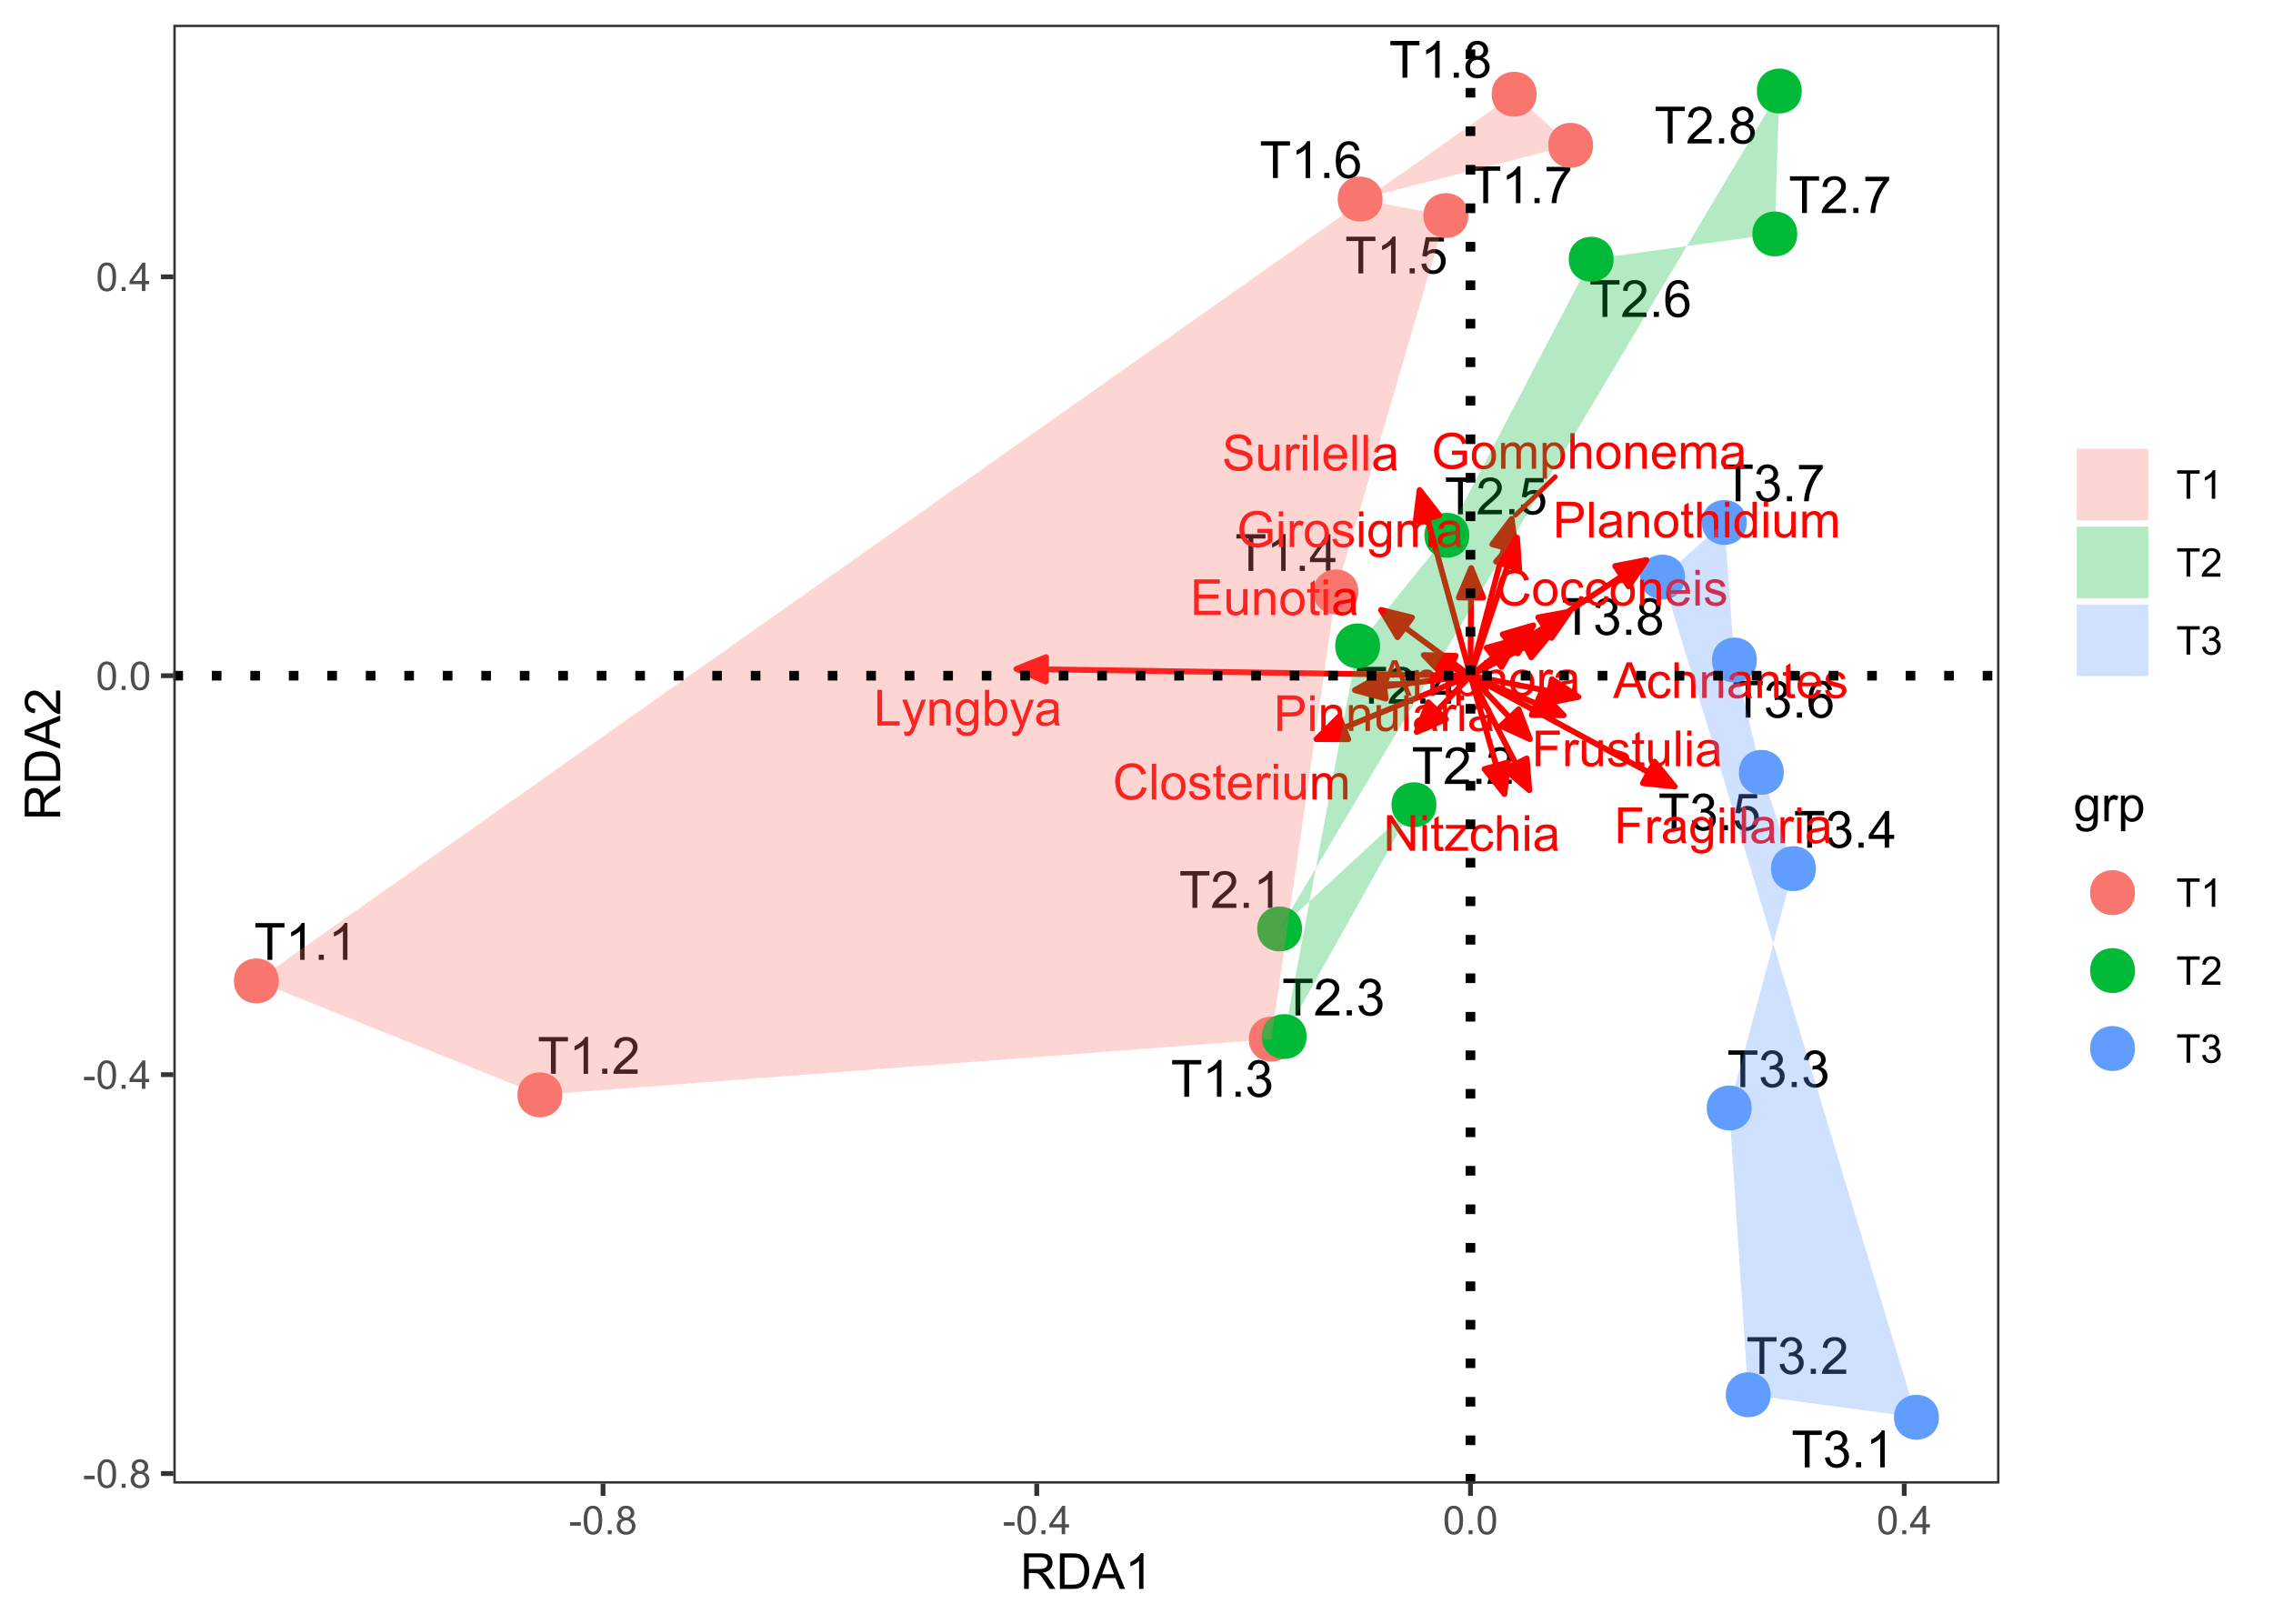 <?xml version="1.0" encoding="UTF-8"?>
<svg xmlns="http://www.w3.org/2000/svg" xmlns:xlink="http://www.w3.org/1999/xlink" width="504pt" height="360pt" viewBox="0 0 504 360" version="1.1">
<defs>
<g>
<symbol overflow="visible" id="glyph0-0">
<path style="stroke:none;" d="M 1.422 0 L 1.422 -7.113 L 7.113 -7.113 L 7.113 0 Z M 1.602 -0.18 L 6.934 -0.18 L 6.934 -6.934 L 1.602 -6.934 Z M 1.602 -0.18 "/>
</symbol>
<symbol overflow="visible" id="glyph0-1">
<path style="stroke:none;" d="M 2.949 0 L 2.949 -7.184 L 0.266 -7.184 L 0.266 -8.148 L 6.723 -8.148 L 6.723 -7.184 L 4.027 -7.184 L 4.027 0 Z M 2.949 0 "/>
</symbol>
<symbol overflow="visible" id="glyph0-2">
<path style="stroke:none;" d="M 4.238 0 L 3.238 0 L 3.238 -6.375 C 2.996 -6.145 2.68 -5.914 2.293 -5.684 C 1.898 -5.453 1.547 -5.281 1.238 -5.168 L 1.238 -6.137 C 1.793 -6.395 2.285 -6.715 2.707 -7.09 C 3.125 -7.465 3.418 -7.828 3.594 -8.18 L 4.238 -8.18 Z M 4.238 0 "/>
</symbol>
<symbol overflow="visible" id="glyph0-3">
<path style="stroke:none;" d="M 1.035 0 L 1.035 -1.141 L 2.172 -1.141 L 2.172 0 Z M 1.035 0 "/>
</symbol>
<symbol overflow="visible" id="glyph0-4">
<path style="stroke:none;" d="M 5.73 -0.961 L 5.73 0 L 0.344 0 C 0.332 -0.238 0.371 -0.469 0.461 -0.695 C 0.598 -1.059 0.816 -1.418 1.121 -1.777 C 1.418 -2.129 1.855 -2.543 2.43 -3.012 C 3.312 -3.738 3.91 -4.312 4.223 -4.738 C 4.531 -5.16 4.688 -5.562 4.691 -5.941 C 4.688 -6.336 4.547 -6.668 4.266 -6.941 C 3.98 -7.211 3.609 -7.348 3.156 -7.352 C 2.672 -7.348 2.285 -7.203 2 -6.918 C 1.707 -6.625 1.562 -6.227 1.562 -5.719 L 0.535 -5.824 C 0.602 -6.59 0.867 -7.172 1.328 -7.574 C 1.785 -7.977 2.402 -8.18 3.18 -8.18 C 3.957 -8.18 4.574 -7.961 5.035 -7.527 C 5.488 -7.094 5.719 -6.559 5.719 -5.918 C 5.719 -5.59 5.648 -5.27 5.516 -4.957 C 5.379 -4.641 5.16 -4.309 4.852 -3.961 C 4.543 -3.613 4.027 -3.133 3.312 -2.527 C 2.707 -2.02 2.324 -1.68 2.156 -1.504 C 1.984 -1.32 1.844 -1.141 1.734 -0.961 Z M 5.73 -0.961 "/>
</symbol>
<symbol overflow="visible" id="glyph0-5">
<path style="stroke:none;" d="M 0.477 -2.152 L 1.477 -2.285 C 1.594 -1.715 1.789 -1.305 2.062 -1.059 C 2.336 -0.805 2.672 -0.68 3.074 -0.684 C 3.539 -0.68 3.934 -0.844 4.262 -1.172 C 4.582 -1.496 4.746 -1.898 4.75 -2.383 C 4.746 -2.84 4.598 -3.219 4.301 -3.52 C 4 -3.816 3.617 -3.965 3.156 -3.969 C 2.965 -3.965 2.73 -3.93 2.449 -3.855 L 2.562 -4.734 C 2.625 -4.727 2.68 -4.723 2.723 -4.723 C 3.148 -4.723 3.531 -4.832 3.871 -5.055 C 4.211 -5.277 4.383 -5.621 4.383 -6.086 C 4.383 -6.449 4.258 -6.754 4.012 -6.996 C 3.762 -7.238 3.441 -7.359 3.051 -7.359 C 2.66 -7.359 2.336 -7.234 2.078 -6.992 C 1.816 -6.742 1.648 -6.375 1.578 -5.891 L 0.578 -6.07 C 0.699 -6.738 0.977 -7.254 1.41 -7.625 C 1.844 -7.992 2.383 -8.18 3.027 -8.18 C 3.469 -8.18 3.879 -8.082 4.254 -7.895 C 4.629 -7.699 4.914 -7.441 5.113 -7.113 C 5.312 -6.781 5.414 -6.43 5.414 -6.062 C 5.414 -5.707 5.316 -5.387 5.129 -5.102 C 4.938 -4.809 4.66 -4.578 4.289 -4.414 C 4.77 -4.297 5.141 -4.066 5.41 -3.719 C 5.676 -3.367 5.812 -2.93 5.812 -2.406 C 5.812 -1.691 5.551 -1.09 5.035 -0.598 C 4.512 -0.105 3.855 0.141 3.066 0.145 C 2.348 0.141 1.754 -0.07 1.285 -0.492 C 0.809 -0.918 0.539 -1.469 0.477 -2.152 Z M 0.477 -2.152 "/>
</symbol>
<symbol overflow="visible" id="glyph0-6">
<path style="stroke:none;" d="M 3.68 0 L 3.68 -1.949 L 0.145 -1.949 L 0.145 -2.867 L 3.863 -8.148 L 4.68 -8.148 L 4.68 -2.867 L 5.781 -2.867 L 5.781 -1.949 L 4.68 -1.949 L 4.68 0 Z M 3.68 -2.867 L 3.68 -6.539 L 1.129 -2.867 Z M 3.68 -2.867 "/>
</symbol>
<symbol overflow="visible" id="glyph0-7">
<path style="stroke:none;" d="M 0.473 -2.133 L 1.523 -2.223 C 1.602 -1.707 1.781 -1.324 2.062 -1.07 C 2.344 -0.809 2.684 -0.68 3.09 -0.684 C 3.566 -0.68 3.977 -0.859 4.312 -1.227 C 4.645 -1.586 4.809 -2.07 4.812 -2.672 C 4.809 -3.242 4.648 -3.691 4.332 -4.023 C 4.008 -4.352 3.59 -4.516 3.074 -4.52 C 2.75 -4.516 2.457 -4.441 2.199 -4.297 C 1.938 -4.148 1.734 -3.961 1.59 -3.73 L 0.648 -3.852 L 1.438 -8.035 L 5.492 -8.035 L 5.492 -7.078 L 2.238 -7.078 L 1.801 -4.891 C 2.285 -5.23 2.801 -5.402 3.34 -5.402 C 4.051 -5.402 4.648 -5.152 5.141 -4.66 C 5.625 -4.164 5.871 -3.531 5.875 -2.762 C 5.871 -2.02 5.656 -1.383 5.23 -0.852 C 4.703 -0.188 3.988 0.141 3.09 0.141 C 2.344 0.141 1.738 -0.066 1.273 -0.48 C 0.805 -0.895 0.539 -1.445 0.473 -2.133 Z M 0.473 -2.133 "/>
</symbol>
<symbol overflow="visible" id="glyph0-8">
<path style="stroke:none;" d="M 5.664 -6.152 L 4.668 -6.074 C 4.578 -6.465 4.453 -6.75 4.289 -6.93 C 4.016 -7.215 3.68 -7.359 3.289 -7.359 C 2.969 -7.359 2.691 -7.27 2.449 -7.09 C 2.133 -6.859 1.883 -6.523 1.703 -6.082 C 1.52 -5.641 1.426 -5.012 1.422 -4.203 C 1.66 -4.562 1.953 -4.836 2.305 -5.016 C 2.648 -5.195 3.016 -5.285 3.402 -5.285 C 4.066 -5.285 4.633 -5.039 5.105 -4.547 C 5.57 -4.055 5.805 -3.418 5.809 -2.645 C 5.805 -2.129 5.695 -1.656 5.477 -1.219 C 5.254 -0.781 4.949 -0.445 4.566 -0.211 C 4.176 0.023 3.742 0.141 3.258 0.141 C 2.422 0.141 1.742 -0.164 1.219 -0.777 C 0.691 -1.391 0.426 -2.402 0.43 -3.812 C 0.426 -5.387 0.719 -6.531 1.301 -7.246 C 1.809 -7.867 2.492 -8.18 3.352 -8.18 C 3.992 -8.18 4.516 -8 4.926 -7.641 C 5.332 -7.281 5.578 -6.785 5.664 -6.152 Z M 1.578 -2.641 C 1.574 -2.293 1.648 -1.961 1.797 -1.648 C 1.941 -1.332 2.145 -1.094 2.41 -0.93 C 2.668 -0.762 2.945 -0.68 3.238 -0.684 C 3.66 -0.68 4.023 -0.852 4.328 -1.195 C 4.629 -1.535 4.781 -1.996 4.785 -2.586 C 4.781 -3.145 4.629 -3.59 4.332 -3.914 C 4.027 -4.238 3.652 -4.398 3.199 -4.402 C 2.746 -4.398 2.363 -4.238 2.051 -3.914 C 1.734 -3.59 1.574 -3.164 1.578 -2.641 Z M 1.578 -2.641 "/>
</symbol>
<symbol overflow="visible" id="glyph0-9">
<path style="stroke:none;" d="M 0.539 -7.078 L 0.539 -8.043 L 5.812 -8.043 L 5.812 -7.262 C 5.293 -6.707 4.777 -5.977 4.27 -5.062 C 3.758 -4.148 3.363 -3.207 3.09 -2.238 C 2.887 -1.559 2.762 -0.812 2.707 0 L 1.68 0 C 1.688 -0.641 1.812 -1.414 2.055 -2.32 C 2.293 -3.227 2.641 -4.102 3.094 -4.949 C 3.543 -5.789 4.02 -6.5 4.527 -7.078 Z M 0.539 -7.078 "/>
</symbol>
<symbol overflow="visible" id="glyph0-10">
<path style="stroke:none;" d="M 2.012 -4.418 C 1.594 -4.566 1.289 -4.781 1.09 -5.066 C 0.887 -5.348 0.785 -5.684 0.789 -6.078 C 0.785 -6.668 0.996 -7.168 1.426 -7.574 C 1.848 -7.977 2.418 -8.18 3.129 -8.18 C 3.84 -8.18 4.41 -7.973 4.844 -7.559 C 5.277 -7.145 5.496 -6.641 5.496 -6.051 C 5.496 -5.672 5.395 -5.344 5.199 -5.062 C 4.996 -4.781 4.695 -4.566 4.297 -4.418 C 4.793 -4.254 5.176 -3.988 5.438 -3.629 C 5.695 -3.262 5.824 -2.828 5.828 -2.328 C 5.824 -1.629 5.578 -1.043 5.09 -0.57 C 4.594 -0.094 3.945 0.141 3.145 0.141 C 2.34 0.141 1.691 -0.098 1.199 -0.574 C 0.703 -1.051 0.457 -1.645 0.461 -2.355 C 0.457 -2.887 0.59 -3.328 0.863 -3.688 C 1.129 -4.039 1.512 -4.285 2.012 -4.418 Z M 1.812 -6.113 C 1.809 -5.723 1.934 -5.41 2.184 -5.168 C 2.43 -4.922 2.754 -4.797 3.152 -4.801 C 3.535 -4.797 3.848 -4.918 4.098 -5.164 C 4.34 -5.406 4.465 -5.707 4.469 -6.059 C 4.465 -6.426 4.336 -6.734 4.086 -6.984 C 3.828 -7.234 3.516 -7.359 3.141 -7.359 C 2.758 -7.359 2.438 -7.234 2.188 -6.992 C 1.934 -6.742 1.809 -6.449 1.812 -6.113 Z M 1.488 -2.352 C 1.488 -2.062 1.555 -1.785 1.691 -1.52 C 1.824 -1.25 2.023 -1.047 2.293 -0.902 C 2.559 -0.754 2.848 -0.68 3.156 -0.684 C 3.633 -0.68 4.027 -0.832 4.34 -1.145 C 4.648 -1.449 4.805 -1.84 4.809 -2.316 C 4.805 -2.793 4.645 -3.191 4.324 -3.512 C 4.004 -3.824 3.602 -3.984 3.125 -3.984 C 2.648 -3.984 2.258 -3.828 1.953 -3.516 C 1.641 -3.203 1.488 -2.812 1.488 -2.352 Z M 1.488 -2.352 "/>
</symbol>
<symbol overflow="visible" id="glyph1-0">
<path style="stroke:none;" d="M 1.379 0 L 1.379 -6.898 L 6.898 -6.898 L 6.898 0 Z M 1.551 -0.172 L 6.727 -0.172 L 6.727 -6.727 L 1.551 -6.727 Z M 1.551 -0.172 "/>
</symbol>
<symbol overflow="visible" id="glyph1-1">
<path style="stroke:none;" d="M 0.906 0 L 0.906 -7.902 L 6.238 -7.902 L 6.238 -6.969 L 1.953 -6.969 L 1.953 -4.523 L 5.66 -4.523 L 5.66 -3.59 L 1.953 -3.59 L 1.953 0 Z M 0.906 0 "/>
</symbol>
<symbol overflow="visible" id="glyph1-2">
<path style="stroke:none;" d="M 0.719 0 L 0.719 -5.727 L 1.59 -5.727 L 1.59 -4.855 C 1.809 -5.258 2.016 -5.527 2.207 -5.66 C 2.395 -5.789 2.602 -5.852 2.828 -5.855 C 3.152 -5.852 3.484 -5.75 3.828 -5.543 L 3.492 -4.641 C 3.254 -4.781 3.016 -4.852 2.781 -4.852 C 2.566 -4.852 2.375 -4.785 2.211 -4.66 C 2.039 -4.527 1.918 -4.352 1.848 -4.129 C 1.738 -3.781 1.688 -3.402 1.688 -2.996 L 1.688 0 Z M 0.719 0 "/>
</symbol>
<symbol overflow="visible" id="glyph1-3">
<path style="stroke:none;" d="M 4.465 -0.707 C 4.105 -0.398 3.758 -0.184 3.426 -0.059 C 3.09 0.066 2.734 0.129 2.355 0.129 C 1.727 0.129 1.242 -0.023 0.906 -0.332 C 0.566 -0.637 0.398 -1.027 0.398 -1.508 C 0.398 -1.785 0.461 -2.043 0.59 -2.277 C 0.715 -2.508 0.883 -2.695 1.09 -2.836 C 1.297 -2.977 1.527 -3.082 1.789 -3.152 C 1.977 -3.203 2.266 -3.25 2.652 -3.301 C 3.434 -3.387 4.012 -3.5 4.383 -3.633 C 4.383 -3.766 4.383 -3.848 4.387 -3.887 C 4.383 -4.277 4.293 -4.559 4.113 -4.723 C 3.863 -4.941 3.492 -5.051 3.008 -5.051 C 2.547 -5.051 2.211 -4.969 1.996 -4.809 C 1.777 -4.648 1.617 -4.367 1.516 -3.961 L 0.566 -4.09 C 0.648 -4.496 0.789 -4.824 0.992 -5.074 C 1.188 -5.324 1.473 -5.516 1.848 -5.652 C 2.219 -5.785 2.652 -5.852 3.148 -5.855 C 3.633 -5.852 4.031 -5.793 4.34 -5.68 C 4.641 -5.562 4.863 -5.418 5.012 -5.246 C 5.152 -5.066 5.254 -4.848 5.316 -4.586 C 5.344 -4.418 5.359 -4.121 5.363 -3.691 L 5.363 -2.398 C 5.359 -1.492 5.383 -0.922 5.426 -0.688 C 5.465 -0.445 5.547 -0.219 5.672 0 L 4.656 0 C 4.555 -0.199 4.492 -0.434 4.465 -0.707 Z M 4.383 -2.875 C 4.031 -2.727 3.5 -2.605 2.797 -2.508 C 2.395 -2.449 2.113 -2.383 1.949 -2.312 C 1.781 -2.238 1.652 -2.133 1.566 -1.996 C 1.473 -1.855 1.43 -1.703 1.434 -1.535 C 1.43 -1.277 1.527 -1.059 1.727 -0.887 C 1.918 -0.711 2.203 -0.625 2.586 -0.629 C 2.957 -0.625 3.289 -0.707 3.582 -0.875 C 3.871 -1.035 4.086 -1.262 4.227 -1.547 C 4.328 -1.766 4.383 -2.086 4.383 -2.516 Z M 4.383 -2.875 "/>
</symbol>
<symbol overflow="visible" id="glyph1-4">
<path style="stroke:none;" d="M 0.551 0.473 L 1.492 0.613 C 1.527 0.902 1.637 1.113 1.82 1.25 C 2.059 1.426 2.387 1.516 2.809 1.52 C 3.254 1.516 3.602 1.426 3.848 1.25 C 4.09 1.066 4.254 0.816 4.344 0.496 C 4.391 0.297 4.414 -0.117 4.414 -0.75 C 3.984 -0.25 3.457 0 2.828 0 C 2.039 0 1.43 -0.281 1 -0.852 C 0.566 -1.414 0.352 -2.098 0.355 -2.895 C 0.352 -3.441 0.449 -3.945 0.652 -4.406 C 0.848 -4.867 1.137 -5.223 1.512 -5.477 C 1.887 -5.727 2.328 -5.852 2.836 -5.855 C 3.508 -5.852 4.062 -5.578 4.508 -5.035 L 4.508 -5.727 L 5.402 -5.727 L 5.402 -0.777 C 5.402 0.117 5.309 0.746 5.129 1.117 C 4.941 1.488 4.656 1.781 4.266 2 C 3.871 2.211 3.387 2.32 2.812 2.324 C 2.129 2.32 1.574 2.168 1.156 1.863 C 0.734 1.555 0.535 1.09 0.551 0.473 Z M 1.352 -2.965 C 1.348 -2.215 1.496 -1.664 1.797 -1.32 C 2.094 -0.973 2.469 -0.801 2.922 -0.805 C 3.363 -0.801 3.738 -0.973 4.043 -1.316 C 4.344 -1.656 4.492 -2.195 4.496 -2.934 C 4.492 -3.633 4.336 -4.16 4.027 -4.516 C 3.715 -4.871 3.344 -5.051 2.906 -5.051 C 2.473 -5.051 2.105 -4.875 1.805 -4.523 C 1.5 -4.172 1.348 -3.652 1.352 -2.965 Z M 1.352 -2.965 "/>
</symbol>
<symbol overflow="visible" id="glyph1-5">
<path style="stroke:none;" d="M 0.734 -6.785 L 0.734 -7.902 L 1.703 -7.902 L 1.703 -6.785 Z M 0.734 0 L 0.734 -5.727 L 1.703 -5.727 L 1.703 0 Z M 0.734 0 "/>
</symbol>
<symbol overflow="visible" id="glyph1-6">
<path style="stroke:none;" d="M 0.707 0 L 0.707 -7.902 L 1.676 -7.902 L 1.676 0 Z M 0.707 0 "/>
</symbol>
<symbol overflow="visible" id="glyph1-7">
<path style="stroke:none;" d="M 0.809 0 L 0.809 -7.902 L 1.855 -7.902 L 1.855 -0.934 L 5.746 -0.934 L 5.746 0 Z M 0.809 0 "/>
</symbol>
<symbol overflow="visible" id="glyph1-8">
<path style="stroke:none;" d="M 0.684 2.203 L 0.578 1.293 C 0.785 1.348 0.969 1.375 1.133 1.379 C 1.344 1.375 1.516 1.34 1.648 1.27 C 1.773 1.195 1.883 1.094 1.969 0.969 C 2.027 0.867 2.125 0.629 2.266 0.246 C 2.277 0.191 2.305 0.113 2.352 0.012 L 0.18 -5.727 L 1.223 -5.727 L 2.414 -2.41 C 2.57 -1.984 2.707 -1.543 2.828 -1.082 C 2.938 -1.523 3.07 -1.957 3.23 -2.387 L 4.453 -5.727 L 5.422 -5.727 L 3.246 0.098 C 3.012 0.723 2.828 1.156 2.699 1.395 C 2.523 1.715 2.324 1.949 2.105 2.098 C 1.879 2.246 1.613 2.32 1.309 2.324 C 1.121 2.32 0.914 2.281 0.684 2.203 Z M 0.684 2.203 "/>
</symbol>
<symbol overflow="visible" id="glyph1-9">
<path style="stroke:none;" d="M 0.727 0 L 0.727 -5.727 L 1.602 -5.727 L 1.602 -4.91 C 2.016 -5.539 2.625 -5.852 3.422 -5.855 C 3.766 -5.852 4.082 -5.789 4.375 -5.668 C 4.66 -5.539 4.875 -5.379 5.023 -5.18 C 5.164 -4.977 5.266 -4.738 5.324 -4.465 C 5.359 -4.285 5.379 -3.969 5.379 -3.52 L 5.379 0 L 4.41 0 L 4.41 -3.48 C 4.406 -3.875 4.367 -4.168 4.297 -4.367 C 4.219 -4.562 4.086 -4.719 3.895 -4.836 C 3.699 -4.949 3.473 -5.008 3.219 -5.012 C 2.801 -5.008 2.445 -4.879 2.148 -4.617 C 1.848 -4.355 1.699 -3.855 1.699 -3.125 L 1.699 0 Z M 0.727 0 "/>
</symbol>
<symbol overflow="visible" id="glyph1-10">
<path style="stroke:none;" d="M 1.621 0 L 0.723 0 L 0.723 -7.902 L 1.691 -7.902 L 1.691 -5.082 C 2.102 -5.594 2.625 -5.852 3.262 -5.855 C 3.609 -5.852 3.941 -5.781 4.262 -5.641 C 4.574 -5.496 4.836 -5.297 5.039 -5.043 C 5.242 -4.781 5.398 -4.473 5.516 -4.113 C 5.625 -3.75 5.684 -3.359 5.688 -2.949 C 5.684 -1.965 5.441 -1.207 4.957 -0.672 C 4.473 -0.137 3.891 0.129 3.211 0.129 C 2.535 0.129 2.004 -0.152 1.621 -0.719 Z M 1.613 -2.906 C 1.609 -2.219 1.703 -1.723 1.891 -1.418 C 2.195 -0.918 2.609 -0.668 3.133 -0.668 C 3.555 -0.668 3.922 -0.852 4.23 -1.219 C 4.539 -1.586 4.691 -2.133 4.695 -2.867 C 4.691 -3.609 4.543 -4.16 4.25 -4.52 C 3.949 -4.871 3.594 -5.051 3.176 -5.055 C 2.75 -5.051 2.383 -4.867 2.074 -4.504 C 1.766 -4.133 1.609 -3.602 1.613 -2.906 Z M 1.613 -2.906 "/>
</symbol>
<symbol overflow="visible" id="glyph1-11">
<path style="stroke:none;" d="M -0.016 0 L 3.02 -7.902 L 4.145 -7.902 L 7.379 0 L 6.188 0 L 5.266 -2.395 L 1.961 -2.395 L 1.094 0 Z M 2.266 -3.246 L 4.941 -3.246 L 4.117 -5.434 C 3.863 -6.094 3.676 -6.641 3.559 -7.074 C 3.453 -6.562 3.312 -6.059 3.133 -5.562 Z M 2.266 -3.246 "/>
</symbol>
<symbol overflow="visible" id="glyph1-12">
<path style="stroke:none;" d="M 4.465 -2.098 L 5.418 -1.973 C 5.312 -1.312 5.047 -0.797 4.617 -0.43 C 4.188 -0.055 3.66 0.129 3.035 0.129 C 2.25 0.129 1.617 -0.125 1.145 -0.637 C 0.664 -1.148 0.426 -1.883 0.43 -2.84 C 0.426 -3.457 0.531 -4 0.738 -4.465 C 0.941 -4.926 1.25 -5.273 1.672 -5.508 C 2.086 -5.738 2.543 -5.852 3.039 -5.855 C 3.66 -5.852 4.168 -5.695 4.566 -5.383 C 4.957 -5.066 5.211 -4.621 5.324 -4.043 L 4.383 -3.898 C 4.289 -4.277 4.129 -4.566 3.902 -4.762 C 3.676 -4.953 3.398 -5.051 3.078 -5.055 C 2.586 -5.051 2.191 -4.875 1.887 -4.527 C 1.582 -4.176 1.43 -3.621 1.43 -2.867 C 1.43 -2.094 1.574 -1.535 1.871 -1.191 C 2.16 -0.84 2.547 -0.668 3.023 -0.668 C 3.402 -0.668 3.719 -0.785 3.977 -1.02 C 4.23 -1.254 4.395 -1.613 4.465 -2.098 Z M 4.465 -2.098 "/>
</symbol>
<symbol overflow="visible" id="glyph1-13">
<path style="stroke:none;" d="M 0.727 0 L 0.727 -7.902 L 1.699 -7.902 L 1.699 -5.066 C 2.152 -5.59 2.723 -5.852 3.414 -5.855 C 3.832 -5.852 4.199 -5.77 4.516 -5.602 C 4.824 -5.434 5.047 -5.203 5.188 -4.91 C 5.32 -4.613 5.391 -4.184 5.391 -3.629 L 5.391 0 L 4.422 0 L 4.422 -3.629 C 4.418 -4.109 4.312 -4.465 4.105 -4.688 C 3.891 -4.906 3.594 -5.016 3.211 -5.02 C 2.922 -5.016 2.648 -4.941 2.398 -4.793 C 2.141 -4.645 1.961 -4.441 1.859 -4.188 C 1.75 -3.93 1.699 -3.578 1.699 -3.133 L 1.699 0 Z M 0.727 0 "/>
</symbol>
<symbol overflow="visible" id="glyph1-14">
<path style="stroke:none;" d="M 2.848 -0.867 L 2.984 -0.012 C 2.711 0.043 2.469 0.07 2.254 0.074 C 1.898 0.07 1.625 0.02 1.434 -0.09 C 1.238 -0.199 1.102 -0.348 1.023 -0.531 C 0.941 -0.711 0.902 -1.094 0.906 -1.676 L 0.906 -4.969 L 0.195 -4.969 L 0.195 -5.727 L 0.906 -5.727 L 0.906 -7.141 L 1.871 -7.723 L 1.871 -5.727 L 2.848 -5.727 L 2.848 -4.969 L 1.871 -4.969 L 1.871 -1.621 C 1.867 -1.344 1.887 -1.164 1.922 -1.086 C 1.953 -1.004 2.008 -0.941 2.086 -0.898 C 2.164 -0.852 2.273 -0.832 2.422 -0.832 C 2.523 -0.832 2.668 -0.844 2.848 -0.867 Z M 2.848 -0.867 "/>
</symbol>
<symbol overflow="visible" id="glyph1-15">
<path style="stroke:none;" d="M 4.648 -1.844 L 5.648 -1.719 C 5.488 -1.129 5.195 -0.676 4.77 -0.355 C 4.34 -0.031 3.793 0.129 3.133 0.129 C 2.293 0.129 1.629 -0.129 1.137 -0.645 C 0.645 -1.16 0.398 -1.883 0.402 -2.812 C 0.398 -3.773 0.645 -4.52 1.145 -5.055 C 1.637 -5.586 2.281 -5.852 3.078 -5.855 C 3.84 -5.852 4.465 -5.59 4.953 -5.07 C 5.434 -4.547 5.676 -3.816 5.68 -2.875 C 5.676 -2.812 5.676 -2.727 5.676 -2.613 L 1.406 -2.613 C 1.441 -1.984 1.617 -1.5 1.941 -1.168 C 2.258 -0.832 2.656 -0.668 3.137 -0.668 C 3.488 -0.668 3.793 -0.762 4.047 -0.949 C 4.297 -1.137 4.496 -1.434 4.648 -1.844 Z M 1.461 -3.414 L 4.656 -3.414 C 4.613 -3.891 4.492 -4.25 4.289 -4.496 C 3.98 -4.863 3.578 -5.051 3.09 -5.055 C 2.641 -5.051 2.266 -4.902 1.965 -4.605 C 1.656 -4.309 1.488 -3.91 1.461 -3.414 Z M 1.461 -3.414 "/>
</symbol>
<symbol overflow="visible" id="glyph1-16">
<path style="stroke:none;" d="M 0.34 -1.707 L 1.301 -1.859 C 1.352 -1.469 1.5 -1.176 1.746 -0.973 C 1.992 -0.77 2.336 -0.668 2.781 -0.668 C 3.223 -0.668 3.555 -0.758 3.773 -0.938 C 3.988 -1.117 4.094 -1.328 4.098 -1.578 C 4.094 -1.797 4 -1.973 3.812 -2.098 C 3.676 -2.184 3.344 -2.293 2.82 -2.426 C 2.102 -2.605 1.609 -2.758 1.336 -2.891 C 1.062 -3.02 0.852 -3.203 0.711 -3.438 C 0.566 -3.668 0.496 -3.922 0.5 -4.203 C 0.496 -4.453 0.555 -4.691 0.676 -4.91 C 0.789 -5.129 0.949 -5.309 1.152 -5.457 C 1.301 -5.562 1.508 -5.656 1.77 -5.738 C 2.027 -5.812 2.305 -5.852 2.609 -5.855 C 3.055 -5.852 3.449 -5.789 3.789 -5.66 C 4.129 -5.527 4.379 -5.352 4.543 -5.133 C 4.699 -4.914 4.812 -4.617 4.879 -4.246 L 3.93 -4.117 C 3.883 -4.41 3.758 -4.641 3.555 -4.805 C 3.348 -4.969 3.055 -5.051 2.68 -5.055 C 2.23 -5.051 1.914 -4.977 1.723 -4.832 C 1.531 -4.684 1.434 -4.512 1.438 -4.316 C 1.434 -4.188 1.477 -4.074 1.559 -3.977 C 1.637 -3.871 1.758 -3.785 1.93 -3.719 C 2.023 -3.68 2.309 -3.598 2.785 -3.473 C 3.469 -3.285 3.949 -3.133 4.223 -3.02 C 4.492 -2.902 4.703 -2.734 4.859 -2.512 C 5.012 -2.289 5.09 -2.012 5.094 -1.684 C 5.09 -1.355 4.996 -1.051 4.809 -0.766 C 4.617 -0.48 4.344 -0.262 3.992 -0.105 C 3.633 0.051 3.23 0.129 2.785 0.129 C 2.039 0.129 1.473 -0.023 1.086 -0.332 C 0.691 -0.641 0.445 -1.098 0.34 -1.707 Z M 0.34 -1.707 "/>
</symbol>
<symbol overflow="visible" id="glyph1-17">
<path style="stroke:none;" d="M 0.727 0 L 0.727 -5.727 L 1.594 -5.727 L 1.594 -4.922 C 1.773 -5.203 2.012 -5.426 2.312 -5.598 C 2.609 -5.766 2.949 -5.852 3.332 -5.855 C 3.754 -5.852 4.102 -5.766 4.375 -5.59 C 4.645 -5.41 4.836 -5.164 4.949 -4.852 C 5.398 -5.52 5.988 -5.852 6.715 -5.855 C 7.281 -5.852 7.715 -5.695 8.023 -5.383 C 8.328 -5.066 8.484 -4.582 8.484 -3.93 L 8.484 0 L 7.52 0 L 7.52 -3.605 C 7.516 -3.988 7.484 -4.27 7.426 -4.441 C 7.359 -4.613 7.246 -4.75 7.082 -4.855 C 6.914 -4.957 6.719 -5.008 6.5 -5.012 C 6.094 -5.008 5.762 -4.875 5.496 -4.609 C 5.23 -4.34 5.098 -3.91 5.098 -3.324 L 5.098 0 L 4.129 0 L 4.129 -3.719 C 4.125 -4.148 4.047 -4.473 3.891 -4.688 C 3.734 -4.902 3.477 -5.008 3.117 -5.012 C 2.844 -5.008 2.59 -4.938 2.359 -4.797 C 2.125 -4.652 1.957 -4.441 1.855 -4.164 C 1.75 -3.887 1.699 -3.488 1.699 -2.969 L 1.699 0 Z M 0.727 0 "/>
</symbol>
<symbol overflow="visible" id="glyph1-18">
<path style="stroke:none;" d="M 0.727 2.195 L 0.727 -5.727 L 1.613 -5.727 L 1.613 -4.98 C 1.816 -5.27 2.051 -5.488 2.316 -5.637 C 2.574 -5.781 2.895 -5.852 3.273 -5.855 C 3.758 -5.852 4.188 -5.727 4.562 -5.477 C 4.934 -5.223 5.215 -4.867 5.41 -4.41 C 5.598 -3.953 5.695 -3.453 5.699 -2.906 C 5.695 -2.32 5.59 -1.793 5.383 -1.324 C 5.168 -0.855 4.863 -0.496 4.465 -0.246 C 4.062 0.004 3.641 0.129 3.203 0.129 C 2.875 0.129 2.582 0.062 2.328 -0.074 C 2.07 -0.211 1.863 -0.383 1.699 -0.594 L 1.699 2.195 Z M 1.605 -2.828 C 1.605 -2.09 1.754 -1.547 2.051 -1.195 C 2.348 -0.844 2.707 -0.668 3.137 -0.668 C 3.566 -0.668 3.938 -0.848 4.246 -1.215 C 4.551 -1.574 4.703 -2.141 4.707 -2.91 C 4.703 -3.637 4.555 -4.184 4.254 -4.547 C 3.953 -4.91 3.594 -5.09 3.18 -5.094 C 2.762 -5.09 2.395 -4.898 2.082 -4.512 C 1.762 -4.125 1.605 -3.562 1.605 -2.828 Z M 1.605 -2.828 "/>
</symbol>
<symbol overflow="visible" id="glyph1-19">
<path style="stroke:none;" d="M 0.367 -2.863 C 0.363 -3.922 0.656 -4.707 1.25 -5.219 C 1.738 -5.641 2.34 -5.852 3.051 -5.855 C 3.836 -5.852 4.48 -5.594 4.98 -5.082 C 5.48 -4.562 5.73 -3.852 5.73 -2.941 C 5.73 -2.207 5.617 -1.625 5.398 -1.203 C 5.172 -0.777 4.852 -0.449 4.434 -0.219 C 4.008 0.016 3.547 0.129 3.051 0.129 C 2.246 0.129 1.598 -0.125 1.105 -0.641 C 0.609 -1.152 0.363 -1.895 0.367 -2.863 Z M 1.363 -2.863 C 1.359 -2.125 1.52 -1.574 1.844 -1.215 C 2.16 -0.848 2.562 -0.668 3.051 -0.668 C 3.531 -0.668 3.934 -0.852 4.254 -1.219 C 4.574 -1.586 4.734 -2.145 4.734 -2.895 C 4.734 -3.602 4.57 -4.137 4.25 -4.504 C 3.926 -4.867 3.527 -5.051 3.051 -5.051 C 2.562 -5.051 2.16 -4.867 1.844 -4.504 C 1.52 -4.141 1.359 -3.594 1.363 -2.863 Z M 1.363 -2.863 "/>
</symbol>
<symbol overflow="visible" id="glyph1-20">
<path style="stroke:none;" d="M 6.488 -2.77 L 7.535 -2.508 C 7.316 -1.648 6.922 -0.992 6.352 -0.543 C 5.781 -0.094 5.086 0.129 4.266 0.133 C 3.41 0.129 2.715 -0.043 2.184 -0.387 C 1.648 -0.73 1.242 -1.23 0.969 -1.891 C 0.688 -2.547 0.551 -3.254 0.551 -4.012 C 0.551 -4.832 0.707 -5.551 1.02 -6.164 C 1.332 -6.773 1.777 -7.238 2.363 -7.559 C 2.941 -7.879 3.582 -8.039 4.281 -8.039 C 5.066 -8.039 5.73 -7.836 6.273 -7.434 C 6.809 -7.027 7.184 -6.461 7.402 -5.734 L 6.371 -5.492 C 6.184 -6.062 5.918 -6.48 5.574 -6.746 C 5.223 -7.004 4.785 -7.137 4.258 -7.141 C 3.648 -7.137 3.141 -6.992 2.734 -6.703 C 2.324 -6.414 2.039 -6.023 1.875 -5.531 C 1.711 -5.039 1.629 -4.531 1.629 -4.016 C 1.629 -3.34 1.727 -2.754 1.922 -2.254 C 2.117 -1.75 2.422 -1.375 2.836 -1.133 C 3.25 -0.883 3.695 -0.762 4.176 -0.762 C 4.758 -0.762 5.254 -0.93 5.664 -1.266 C 6.066 -1.602 6.34 -2.102 6.488 -2.77 Z M 6.488 -2.77 "/>
</symbol>
<symbol overflow="visible" id="glyph1-21">
<path style="stroke:none;" d="M 4.48 0 L 4.48 -0.84 C 4.031 -0.191 3.426 0.129 2.664 0.129 C 2.324 0.129 2.008 0.066 1.715 -0.062 C 1.422 -0.191 1.203 -0.355 1.062 -0.551 C 0.918 -0.746 0.82 -0.984 0.766 -1.273 C 0.723 -1.461 0.703 -1.766 0.707 -2.18 L 0.707 -5.727 L 1.676 -5.727 L 1.676 -2.551 C 1.676 -2.039 1.695 -1.699 1.734 -1.527 C 1.797 -1.27 1.926 -1.07 2.125 -0.926 C 2.32 -0.777 2.562 -0.703 2.855 -0.707 C 3.145 -0.703 3.418 -0.777 3.676 -0.93 C 3.926 -1.074 4.109 -1.277 4.219 -1.539 C 4.324 -1.793 4.375 -2.164 4.379 -2.656 L 4.379 -5.727 L 5.348 -5.727 L 5.348 0 Z M 4.48 0 "/>
</symbol>
<symbol overflow="visible" id="glyph1-22">
<path style="stroke:none;" d="M 0.875 0 L 0.875 -7.902 L 6.586 -7.902 L 6.586 -6.969 L 1.918 -6.969 L 1.918 -4.551 L 6.289 -4.551 L 6.289 -3.621 L 1.918 -3.621 L 1.918 -0.934 L 6.77 -0.934 L 6.77 0 Z M 0.875 0 "/>
</symbol>
<symbol overflow="visible" id="glyph1-23">
<path style="stroke:none;" d="M 4.551 -3.098 L 4.551 -4.027 L 7.898 -4.031 L 7.898 -1.102 C 7.383 -0.688 6.852 -0.379 6.305 -0.176 C 5.758 0.027 5.195 0.129 4.625 0.133 C 3.844 0.129 3.141 -0.035 2.508 -0.363 C 1.875 -0.695 1.395 -1.176 1.07 -1.805 C 0.746 -2.434 0.586 -3.137 0.586 -3.914 C 0.586 -4.68 0.746 -5.395 1.066 -6.066 C 1.387 -6.73 1.848 -7.227 2.457 -7.551 C 3.059 -7.875 3.754 -8.039 4.543 -8.039 C 5.113 -8.039 5.633 -7.945 6.094 -7.758 C 6.555 -7.57 6.914 -7.312 7.18 -6.984 C 7.438 -6.652 7.637 -6.219 7.777 -5.691 L 6.836 -5.434 C 6.715 -5.832 6.566 -6.148 6.391 -6.383 C 6.215 -6.609 5.965 -6.793 5.637 -6.934 C 5.309 -7.066 4.945 -7.137 4.551 -7.141 C 4.07 -7.137 3.656 -7.062 3.309 -6.922 C 2.957 -6.773 2.676 -6.586 2.465 -6.352 C 2.25 -6.113 2.086 -5.852 1.969 -5.566 C 1.766 -5.078 1.664 -4.547 1.664 -3.977 C 1.664 -3.27 1.785 -2.68 2.027 -2.211 C 2.27 -1.734 2.621 -1.383 3.09 -1.152 C 3.551 -0.922 4.043 -0.809 4.566 -0.809 C 5.016 -0.809 5.457 -0.895 5.891 -1.07 C 6.32 -1.242 6.648 -1.43 6.871 -1.629 L 6.871 -3.098 Z M 4.551 -3.098 "/>
</symbol>
<symbol overflow="visible" id="glyph1-24">
<path style="stroke:none;" d="M 0.84 0 L 0.84 -7.902 L 1.914 -7.902 L 6.062 -1.699 L 6.062 -7.902 L 7.066 -7.902 L 7.066 0 L 5.996 0 L 1.844 -6.211 L 1.844 0 Z M 0.84 0 "/>
</symbol>
<symbol overflow="visible" id="glyph1-25">
<path style="stroke:none;" d="M 0.215 0 L 0.215 -0.785 L 3.859 -4.969 C 3.441 -4.945 3.078 -4.934 2.766 -4.938 L 0.43 -4.938 L 0.43 -5.727 L 5.109 -5.727 L 5.109 -5.082 L 2.012 -1.449 L 1.414 -0.785 C 1.844 -0.816 2.254 -0.832 2.637 -0.836 L 5.281 -0.836 L 5.281 0 Z M 0.215 0 "/>
</symbol>
<symbol overflow="visible" id="glyph1-26">
<path style="stroke:none;" d="M 0.852 0 L 0.852 -7.902 L 3.832 -7.902 C 4.355 -7.898 4.754 -7.875 5.035 -7.828 C 5.418 -7.762 5.742 -7.637 6.008 -7.457 C 6.266 -7.273 6.477 -7.02 6.641 -6.691 C 6.797 -6.363 6.879 -6.004 6.883 -5.617 C 6.879 -4.941 6.664 -4.371 6.242 -3.91 C 5.812 -3.441 5.043 -3.211 3.926 -3.211 L 1.898 -3.211 L 1.898 0 Z M 1.898 -4.145 L 3.941 -4.145 C 4.613 -4.141 5.094 -4.266 5.379 -4.52 C 5.66 -4.77 5.801 -5.125 5.805 -5.586 C 5.801 -5.914 5.719 -6.199 5.555 -6.434 C 5.387 -6.668 5.164 -6.82 4.895 -6.898 C 4.715 -6.941 4.391 -6.965 3.918 -6.969 L 1.898 -6.969 Z M 1.898 -4.145 "/>
</symbol>
<symbol overflow="visible" id="glyph1-27">
<path style="stroke:none;" d="M 4.441 0 L 4.441 -0.723 C 4.078 -0.152 3.543 0.129 2.84 0.129 C 2.383 0.129 1.965 0.004 1.582 -0.246 C 1.199 -0.496 0.902 -0.848 0.691 -1.301 C 0.48 -1.75 0.375 -2.266 0.379 -2.855 C 0.375 -3.426 0.469 -3.945 0.664 -4.41 C 0.852 -4.875 1.137 -5.23 1.52 -5.48 C 1.895 -5.727 2.32 -5.852 2.797 -5.855 C 3.141 -5.852 3.449 -5.781 3.719 -5.637 C 3.988 -5.488 4.207 -5.297 4.379 -5.066 L 4.379 -7.902 L 5.344 -7.902 L 5.344 0 Z M 1.375 -2.855 C 1.371 -2.121 1.523 -1.574 1.836 -1.211 C 2.141 -0.848 2.508 -0.668 2.934 -0.668 C 3.355 -0.668 3.715 -0.84 4.012 -1.188 C 4.305 -1.531 4.453 -2.062 4.457 -2.777 C 4.453 -3.559 4.301 -4.133 4.004 -4.5 C 3.699 -4.867 3.328 -5.051 2.891 -5.051 C 2.453 -5.051 2.094 -4.875 1.809 -4.523 C 1.516 -4.172 1.371 -3.613 1.375 -2.855 Z M 1.375 -2.855 "/>
</symbol>
<symbol overflow="visible" id="glyph1-28">
<path style="stroke:none;" d="M 0.496 -2.539 L 1.48 -2.625 C 1.523 -2.227 1.633 -1.902 1.809 -1.652 C 1.977 -1.398 2.242 -1.191 2.605 -1.039 C 2.961 -0.879 3.363 -0.801 3.816 -0.805 C 4.211 -0.801 4.562 -0.859 4.871 -0.98 C 5.176 -1.098 5.406 -1.262 5.555 -1.469 C 5.703 -1.672 5.777 -1.898 5.777 -2.145 C 5.777 -2.391 5.703 -2.605 5.562 -2.793 C 5.414 -2.977 5.18 -3.133 4.852 -3.262 C 4.641 -3.344 4.172 -3.473 3.445 -3.645 C 2.719 -3.816 2.207 -3.98 1.918 -4.141 C 1.535 -4.336 1.254 -4.582 1.074 -4.875 C 0.887 -5.168 0.797 -5.496 0.797 -5.859 C 0.797 -6.258 0.91 -6.629 1.137 -6.977 C 1.363 -7.324 1.691 -7.59 2.129 -7.77 C 2.559 -7.949 3.043 -8.039 3.578 -8.039 C 4.16 -8.039 4.676 -7.941 5.129 -7.754 C 5.574 -7.562 5.918 -7.285 6.16 -6.922 C 6.398 -6.551 6.531 -6.137 6.551 -5.676 L 5.547 -5.602 C 5.488 -6.102 5.305 -6.477 5 -6.734 C 4.688 -6.984 4.23 -7.113 3.621 -7.117 C 2.988 -7.113 2.527 -6.996 2.238 -6.77 C 1.949 -6.535 1.805 -6.258 1.805 -5.93 C 1.805 -5.645 1.906 -5.41 2.113 -5.23 C 2.312 -5.043 2.836 -4.855 3.688 -4.664 C 4.535 -4.473 5.121 -4.305 5.438 -4.16 C 5.898 -3.949 6.238 -3.68 6.457 -3.355 C 6.676 -3.027 6.785 -2.652 6.785 -2.23 C 6.785 -1.809 6.664 -1.414 6.422 -1.043 C 6.18 -0.668 5.832 -0.379 5.387 -0.176 C 4.934 0.027 4.426 0.129 3.863 0.133 C 3.145 0.129 2.547 0.027 2.066 -0.18 C 1.582 -0.387 1.203 -0.699 0.93 -1.117 C 0.652 -1.535 0.508 -2.008 0.496 -2.539 Z M 0.496 -2.539 "/>
</symbol>
<symbol overflow="visible" id="glyph2-0">
<path style="stroke:none;" d="M 1.102 0 L 1.102 -5.5 L 5.5 -5.5 L 5.5 0 Z M 1.238 -0.137 L 5.363 -0.137 L 5.363 -5.363 L 1.238 -5.363 Z M 1.238 -0.137 "/>
</symbol>
<symbol overflow="visible" id="glyph2-1">
<path style="stroke:none;" d="M 0.281 -1.891 L 0.281 -2.668 L 2.656 -2.668 L 2.656 -1.891 Z M 0.281 -1.891 "/>
</symbol>
<symbol overflow="visible" id="glyph2-2">
<path style="stroke:none;" d="M 0.367 -3.105 C 0.363 -3.848 0.438 -4.445 0.594 -4.902 C 0.742 -5.355 0.973 -5.707 1.277 -5.953 C 1.578 -6.199 1.957 -6.32 2.418 -6.324 C 2.754 -6.32 3.051 -6.254 3.309 -6.121 C 3.562 -5.984 3.773 -5.789 3.938 -5.531 C 4.102 -5.273 4.23 -4.961 4.328 -4.594 C 4.422 -4.227 4.469 -3.73 4.473 -3.105 C 4.469 -2.367 4.395 -1.77 4.242 -1.316 C 4.09 -0.859 3.863 -0.508 3.562 -0.262 C 3.258 -0.016 2.875 0.105 2.418 0.109 C 1.809 0.105 1.332 -0.109 0.988 -0.547 C 0.57 -1.066 0.363 -1.922 0.367 -3.105 Z M 1.16 -3.105 C 1.16 -2.07 1.281 -1.379 1.523 -1.039 C 1.766 -0.695 2.062 -0.527 2.418 -0.527 C 2.773 -0.527 3.074 -0.699 3.316 -1.043 C 3.559 -1.387 3.68 -2.074 3.68 -3.105 C 3.68 -4.145 3.559 -4.832 3.316 -5.172 C 3.074 -5.512 2.77 -5.684 2.41 -5.684 C 2.051 -5.684 1.77 -5.531 1.559 -5.234 C 1.293 -4.844 1.16 -4.137 1.16 -3.105 Z M 1.16 -3.105 "/>
</symbol>
<symbol overflow="visible" id="glyph2-3">
<path style="stroke:none;" d="M 0.801 0 L 0.801 -0.883 L 1.68 -0.883 L 1.68 0 Z M 0.801 0 "/>
</symbol>
<symbol overflow="visible" id="glyph2-4">
<path style="stroke:none;" d="M 1.555 -3.418 C 1.23 -3.531 0.992 -3.699 0.84 -3.918 C 0.684 -4.133 0.609 -4.395 0.609 -4.699 C 0.609 -5.156 0.773 -5.539 1.102 -5.855 C 1.43 -6.164 1.867 -6.32 2.418 -6.324 C 2.969 -6.32 3.41 -6.16 3.746 -5.844 C 4.078 -5.523 4.246 -5.137 4.25 -4.68 C 4.246 -4.387 4.172 -4.133 4.02 -3.918 C 3.863 -3.699 3.629 -3.531 3.32 -3.418 C 3.707 -3.285 4 -3.082 4.203 -2.805 C 4.402 -2.52 4.504 -2.184 4.508 -1.801 C 4.504 -1.258 4.312 -0.805 3.934 -0.441 C 3.551 -0.074 3.051 0.105 2.434 0.109 C 1.809 0.105 1.309 -0.074 0.926 -0.441 C 0.543 -0.809 0.352 -1.27 0.355 -1.82 C 0.352 -2.23 0.457 -2.574 0.668 -2.852 C 0.875 -3.125 1.168 -3.312 1.555 -3.418 Z M 1.402 -4.727 C 1.398 -4.426 1.496 -4.184 1.688 -3.996 C 1.879 -3.805 2.129 -3.707 2.438 -3.711 C 2.734 -3.707 2.977 -3.801 3.168 -3.992 C 3.355 -4.176 3.449 -4.406 3.453 -4.684 C 3.449 -4.965 3.352 -5.203 3.16 -5.398 C 2.961 -5.586 2.719 -5.684 2.43 -5.688 C 2.129 -5.684 1.883 -5.59 1.691 -5.402 C 1.496 -5.215 1.398 -4.988 1.402 -4.727 Z M 1.152 -1.816 C 1.148 -1.598 1.199 -1.383 1.309 -1.176 C 1.41 -0.969 1.566 -0.809 1.773 -0.695 C 1.98 -0.582 2.203 -0.527 2.441 -0.527 C 2.809 -0.527 3.113 -0.645 3.355 -0.883 C 3.594 -1.121 3.715 -1.426 3.719 -1.793 C 3.715 -2.164 3.59 -2.469 3.344 -2.715 C 3.094 -2.957 2.785 -3.082 2.414 -3.082 C 2.051 -3.082 1.75 -2.961 1.512 -2.719 C 1.27 -2.477 1.148 -2.176 1.152 -1.816 Z M 1.152 -1.816 "/>
</symbol>
<symbol overflow="visible" id="glyph2-5">
<path style="stroke:none;" d="M 2.844 0 L 2.844 -1.508 L 0.113 -1.508 L 0.113 -2.219 L 2.988 -6.301 L 3.617 -6.301 L 3.617 -2.219 L 4.469 -2.219 L 4.469 -1.508 L 3.617 -1.508 L 3.617 0 Z M 2.844 -2.219 L 2.844 -5.059 L 0.871 -2.219 Z M 2.844 -2.219 "/>
</symbol>
<symbol overflow="visible" id="glyph2-6">
<path style="stroke:none;" d="M 2.281 0 L 2.281 -5.555 L 0.207 -5.555 L 0.207 -6.301 L 5.199 -6.301 L 5.199 -5.555 L 3.117 -5.555 L 3.117 0 Z M 2.281 0 "/>
</symbol>
<symbol overflow="visible" id="glyph2-7">
<path style="stroke:none;" d="M 3.277 0 L 2.504 0 L 2.504 -4.93 C 2.316 -4.75 2.074 -4.574 1.773 -4.395 C 1.469 -4.215 1.195 -4.082 0.957 -3.996 L 0.957 -4.742 C 1.387 -4.941 1.766 -5.188 2.09 -5.48 C 2.414 -5.77 2.645 -6.051 2.781 -6.324 L 3.277 -6.324 Z M 3.277 0 "/>
</symbol>
<symbol overflow="visible" id="glyph2-8">
<path style="stroke:none;" d="M 4.43 -0.742 L 4.43 0 L 0.266 0 C 0.258 -0.188 0.289 -0.367 0.355 -0.539 C 0.461 -0.82 0.629 -1.098 0.863 -1.375 C 1.094 -1.648 1.434 -1.965 1.879 -2.328 C 2.562 -2.887 3.023 -3.332 3.266 -3.664 C 3.5 -3.988 3.621 -4.301 3.625 -4.594 C 3.621 -4.898 3.512 -5.156 3.297 -5.367 C 3.074 -5.578 2.789 -5.684 2.441 -5.684 C 2.066 -5.684 1.77 -5.57 1.547 -5.348 C 1.32 -5.125 1.207 -4.816 1.207 -4.422 L 0.414 -4.504 C 0.465 -5.094 0.668 -5.543 1.027 -5.855 C 1.379 -6.164 1.855 -6.32 2.457 -6.324 C 3.059 -6.32 3.539 -6.152 3.891 -5.82 C 4.242 -5.484 4.418 -5.07 4.422 -4.578 C 4.418 -4.32 4.367 -4.074 4.266 -3.832 C 4.164 -3.59 3.992 -3.332 3.754 -3.062 C 3.512 -2.793 3.113 -2.426 2.562 -1.957 C 2.094 -1.566 1.797 -1.301 1.664 -1.16 C 1.531 -1.02 1.422 -0.879 1.34 -0.742 Z M 4.43 -0.742 "/>
</symbol>
<symbol overflow="visible" id="glyph2-9">
<path style="stroke:none;" d="M 0.371 -1.664 L 1.145 -1.766 C 1.23 -1.324 1.383 -1.008 1.598 -0.816 C 1.809 -0.621 2.066 -0.527 2.375 -0.527 C 2.734 -0.527 3.043 -0.652 3.297 -0.906 C 3.547 -1.156 3.672 -1.469 3.676 -1.844 C 3.672 -2.195 3.555 -2.488 3.324 -2.719 C 3.09 -2.949 2.797 -3.062 2.441 -3.066 C 2.293 -3.062 2.109 -3.035 1.895 -2.98 L 1.98 -3.66 C 2.031 -3.652 2.07 -3.648 2.105 -3.652 C 2.434 -3.648 2.73 -3.734 2.996 -3.91 C 3.254 -4.078 3.387 -4.344 3.391 -4.703 C 3.387 -4.984 3.289 -5.219 3.102 -5.406 C 2.906 -5.59 2.66 -5.684 2.359 -5.688 C 2.055 -5.684 1.805 -5.59 1.605 -5.402 C 1.402 -5.215 1.273 -4.93 1.219 -4.555 L 0.445 -4.691 C 0.539 -5.207 0.754 -5.609 1.09 -5.895 C 1.426 -6.18 1.844 -6.32 2.344 -6.324 C 2.688 -6.32 3.004 -6.246 3.293 -6.102 C 3.582 -5.953 3.801 -5.754 3.953 -5.5 C 4.105 -5.242 4.184 -4.973 4.184 -4.688 C 4.184 -4.414 4.109 -4.164 3.965 -3.945 C 3.816 -3.719 3.602 -3.543 3.316 -3.41 C 3.688 -3.324 3.977 -3.145 4.184 -2.875 C 4.391 -2.602 4.492 -2.262 4.496 -1.859 C 4.492 -1.305 4.293 -0.84 3.895 -0.461 C 3.492 -0.078 2.984 0.109 2.371 0.113 C 1.816 0.109 1.355 -0.051 0.992 -0.379 C 0.625 -0.707 0.418 -1.137 0.371 -1.664 Z M 0.371 -1.664 "/>
</symbol>
<symbol overflow="visible" id="glyph3-0">
<path style="stroke:none;" d="M 1.375 0 L 1.375 -6.875 L 6.875 -6.875 L 6.875 0 Z M 1.547 -0.172 L 6.703 -0.172 L 6.703 -6.703 L 1.547 -6.703 Z M 1.547 -0.172 "/>
</symbol>
<symbol overflow="visible" id="glyph3-1">
<path style="stroke:none;" d="M 0.863 0 L 0.863 -7.875 L 4.355 -7.875 C 5.055 -7.875 5.59 -7.801 5.957 -7.66 C 6.32 -7.516 6.613 -7.266 6.832 -6.91 C 7.051 -6.551 7.16 -6.156 7.16 -5.727 C 7.16 -5.164 6.977 -4.695 6.617 -4.312 C 6.25 -3.93 5.691 -3.684 4.941 -3.582 C 5.215 -3.445 5.426 -3.316 5.57 -3.191 C 5.871 -2.91 6.16 -2.562 6.434 -2.145 L 7.805 0 L 6.492 0 L 5.453 -1.637 C 5.145 -2.105 4.895 -2.469 4.699 -2.723 C 4.504 -2.969 4.328 -3.145 4.172 -3.246 C 4.016 -3.348 3.855 -3.418 3.695 -3.461 C 3.574 -3.48 3.383 -3.492 3.117 -3.496 L 1.906 -3.496 L 1.906 0 Z M 1.906 -4.398 L 4.148 -4.398 C 4.621 -4.395 4.992 -4.445 5.262 -4.547 C 5.531 -4.645 5.734 -4.801 5.875 -5.02 C 6.012 -5.234 6.082 -5.469 6.086 -5.727 C 6.082 -6.094 5.945 -6.402 5.68 -6.645 C 5.406 -6.883 4.98 -7 4.398 -7.004 L 1.906 -7.004 Z M 1.906 -4.398 "/>
</symbol>
<symbol overflow="visible" id="glyph3-2">
<path style="stroke:none;" d="M 0.848 0 L 0.848 -7.875 L 3.562 -7.875 C 4.172 -7.875 4.637 -7.836 4.961 -7.762 C 5.41 -7.656 5.797 -7.469 6.117 -7.195 C 6.531 -6.844 6.84 -6.395 7.051 -5.852 C 7.254 -5.301 7.359 -4.676 7.359 -3.98 C 7.359 -3.379 7.289 -2.848 7.148 -2.387 C 7.008 -1.922 6.828 -1.543 6.609 -1.242 C 6.391 -0.938 6.152 -0.699 5.895 -0.527 C 5.633 -0.355 5.316 -0.223 4.953 -0.133 C 4.586 -0.043 4.168 0 3.691 0 Z M 1.891 -0.93 L 3.57 -0.93 C 4.086 -0.926 4.496 -0.973 4.793 -1.074 C 5.09 -1.168 5.324 -1.305 5.5 -1.484 C 5.746 -1.727 5.938 -2.059 6.078 -2.477 C 6.211 -2.895 6.281 -3.402 6.285 -3.996 C 6.281 -4.816 6.145 -5.449 5.879 -5.895 C 5.605 -6.336 5.277 -6.633 4.895 -6.785 C 4.609 -6.891 4.16 -6.941 3.547 -6.945 L 1.891 -6.945 Z M 1.891 -0.93 "/>
</symbol>
<symbol overflow="visible" id="glyph3-3">
<path style="stroke:none;" d="M -0.016 0 L 3.008 -7.875 L 4.129 -7.875 L 7.352 0 L 6.164 0 L 5.246 -2.383 L 1.953 -2.383 L 1.09 0 Z M 2.258 -3.234 L 4.926 -3.234 L 4.102 -5.414 C 3.852 -6.074 3.664 -6.617 3.547 -7.047 C 3.441 -6.539 3.301 -6.039 3.121 -5.543 Z M 2.258 -3.234 "/>
</symbol>
<symbol overflow="visible" id="glyph3-4">
<path style="stroke:none;" d="M 4.098 0 L 3.133 0 L 3.133 -6.16 C 2.895 -5.934 2.59 -5.711 2.215 -5.492 C 1.836 -5.266 1.496 -5.102 1.199 -4.996 L 1.199 -5.93 C 1.734 -6.184 2.207 -6.488 2.613 -6.852 C 3.02 -7.211 3.305 -7.562 3.477 -7.906 L 4.098 -7.906 Z M 4.098 0 "/>
</symbol>
<symbol overflow="visible" id="glyph3-5">
<path style="stroke:none;" d="M 0.547 0.473 L 1.488 0.613 C 1.527 0.898 1.637 1.109 1.816 1.246 C 2.055 1.422 2.379 1.512 2.797 1.516 C 3.242 1.512 3.59 1.422 3.832 1.246 C 4.074 1.062 4.238 0.812 4.328 0.492 C 4.379 0.297 4.402 -0.113 4.398 -0.746 C 3.973 -0.246 3.445 0 2.82 0 C 2.031 0 1.426 -0.281 1 -0.848 C 0.566 -1.41 0.352 -2.09 0.355 -2.883 C 0.352 -3.426 0.449 -3.926 0.648 -4.391 C 0.844 -4.848 1.129 -5.203 1.504 -5.457 C 1.875 -5.703 2.316 -5.828 2.824 -5.832 C 3.496 -5.828 4.051 -5.559 4.492 -5.016 L 4.492 -5.703 L 5.383 -5.703 L 5.383 -0.773 C 5.379 0.113 5.289 0.742 5.109 1.113 C 4.93 1.484 4.641 1.777 4.25 1.992 C 3.855 2.207 3.375 2.312 2.805 2.316 C 2.121 2.312 1.57 2.16 1.152 1.855 C 0.734 1.547 0.531 1.086 0.547 0.473 Z M 1.348 -2.953 C 1.348 -2.203 1.496 -1.656 1.793 -1.316 C 2.09 -0.969 2.461 -0.797 2.91 -0.801 C 3.352 -0.797 3.723 -0.969 4.027 -1.312 C 4.324 -1.656 4.477 -2.191 4.48 -2.922 C 4.477 -3.617 4.32 -4.145 4.016 -4.5 C 3.703 -4.852 3.332 -5.027 2.895 -5.031 C 2.465 -5.027 2.098 -4.852 1.797 -4.508 C 1.496 -4.156 1.348 -3.641 1.348 -2.953 Z M 1.348 -2.953 "/>
</symbol>
<symbol overflow="visible" id="glyph3-6">
<path style="stroke:none;" d="M 0.715 0 L 0.715 -5.703 L 1.586 -5.703 L 1.586 -4.84 C 1.805 -5.242 2.008 -5.508 2.199 -5.637 C 2.383 -5.766 2.59 -5.828 2.82 -5.832 C 3.141 -5.828 3.473 -5.727 3.812 -5.523 L 3.48 -4.625 C 3.242 -4.762 3.004 -4.832 2.773 -4.836 C 2.555 -4.832 2.363 -4.77 2.199 -4.645 C 2.027 -4.516 1.91 -4.34 1.844 -4.113 C 1.73 -3.77 1.676 -3.391 1.68 -2.984 L 1.68 0 Z M 0.715 0 "/>
</symbol>
<symbol overflow="visible" id="glyph3-7">
<path style="stroke:none;" d="M 0.727 2.188 L 0.727 -5.703 L 1.605 -5.703 L 1.605 -4.961 C 1.812 -5.25 2.047 -5.469 2.309 -5.613 C 2.57 -5.758 2.887 -5.828 3.262 -5.832 C 3.746 -5.828 4.176 -5.703 4.551 -5.457 C 4.922 -5.203 5.203 -4.852 5.391 -4.395 C 5.578 -3.938 5.672 -3.438 5.676 -2.895 C 5.672 -2.309 5.566 -1.781 5.359 -1.316 C 5.148 -0.848 4.844 -0.488 4.449 -0.242 C 4.047 0.008 3.629 0.129 3.191 0.129 C 2.867 0.129 2.578 0.062 2.32 -0.074 C 2.062 -0.211 1.852 -0.383 1.691 -0.59 L 1.691 2.188 Z M 1.602 -2.82 C 1.598 -2.082 1.746 -1.539 2.047 -1.191 C 2.34 -0.836 2.699 -0.66 3.125 -0.664 C 3.551 -0.66 3.918 -0.844 4.227 -1.211 C 4.531 -1.574 4.688 -2.137 4.688 -2.898 C 4.688 -3.625 4.535 -4.168 4.238 -4.531 C 3.938 -4.891 3.582 -5.074 3.168 -5.074 C 2.754 -5.074 2.391 -4.879 2.074 -4.496 C 1.758 -4.109 1.598 -3.551 1.602 -2.82 Z M 1.602 -2.82 "/>
</symbol>
<symbol overflow="visible" id="glyph4-0">
<path style="stroke:none;" d="M 0 -1.375 L -6.875 -1.375 L -6.875 -6.875 L 0 -6.875 Z M -0.172 -1.547 L -0.172 -6.703 L -6.703 -6.703 L -6.703 -1.547 Z M -0.172 -1.547 "/>
</symbol>
<symbol overflow="visible" id="glyph4-1">
<path style="stroke:none;" d="M 0 -0.863 L -7.875 -0.863 L -7.875 -4.355 C -7.875 -5.055 -7.801 -5.59 -7.66 -5.957 C -7.516 -6.32 -7.266 -6.613 -6.91 -6.832 C -6.551 -7.051 -6.156 -7.16 -5.727 -7.16 C -5.164 -7.16 -4.695 -6.977 -4.312 -6.617 C -3.93 -6.25 -3.684 -5.691 -3.582 -4.941 C -3.445 -5.215 -3.316 -5.426 -3.191 -5.57 C -2.906 -5.871 -2.559 -6.16 -2.145 -6.434 L 0 -7.805 L 0 -6.492 L -1.637 -5.453 C -2.105 -5.145 -2.469 -4.895 -2.723 -4.699 C -2.969 -4.504 -3.145 -4.328 -3.246 -4.172 C -3.348 -4.016 -3.418 -3.855 -3.457 -3.695 C -3.48 -3.574 -3.492 -3.383 -3.496 -3.117 L -3.496 -1.906 L 0 -1.906 Z M -4.398 -1.906 L -4.398 -4.148 C -4.395 -4.621 -4.445 -4.992 -4.547 -5.262 C -4.645 -5.531 -4.801 -5.734 -5.02 -5.875 C -5.234 -6.012 -5.469 -6.082 -5.727 -6.086 C -6.094 -6.082 -6.402 -5.945 -6.645 -5.68 C -6.883 -5.406 -7 -4.98 -7.004 -4.398 L -7.004 -1.906 Z M -4.398 -1.906 "/>
</symbol>
<symbol overflow="visible" id="glyph4-2">
<path style="stroke:none;" d="M 0 -0.848 L -7.875 -0.848 L -7.875 -3.562 C -7.875 -4.172 -7.836 -4.637 -7.762 -4.965 C -7.656 -5.41 -7.469 -5.797 -7.195 -6.117 C -6.844 -6.531 -6.395 -6.84 -5.852 -7.051 C -5.301 -7.254 -4.676 -7.359 -3.98 -7.359 C -3.379 -7.359 -2.848 -7.289 -2.387 -7.148 C -1.922 -7.008 -1.543 -6.828 -1.242 -6.609 C -0.938 -6.391 -0.699 -6.152 -0.527 -5.895 C -0.355 -5.633 -0.223 -5.316 -0.133 -4.953 C -0.043 -4.586 0 -4.168 0 -3.691 Z M -0.93 -1.891 L -0.93 -3.57 C -0.926 -4.086 -0.973 -4.496 -1.074 -4.793 C -1.168 -5.09 -1.305 -5.324 -1.48 -5.5 C -1.727 -5.746 -2.059 -5.938 -2.477 -6.078 C -2.895 -6.211 -3.402 -6.281 -3.996 -6.285 C -4.816 -6.281 -5.449 -6.145 -5.895 -5.879 C -6.336 -5.605 -6.633 -5.277 -6.785 -4.895 C -6.891 -4.609 -6.941 -4.16 -6.945 -3.547 L -6.945 -1.891 Z M -0.93 -1.891 "/>
</symbol>
<symbol overflow="visible" id="glyph4-3">
<path style="stroke:none;" d="M 0 0.016 L -7.875 -3.008 L -7.875 -4.129 L 0 -7.352 L 0 -6.164 L -2.383 -5.246 L -2.383 -1.957 L 0 -1.09 Z M -3.234 -2.258 L -3.234 -4.926 L -5.414 -4.102 C -6.074 -3.852 -6.617 -3.664 -7.047 -3.547 C -6.539 -3.441 -6.039 -3.301 -5.543 -3.121 Z M -3.234 -2.258 "/>
</symbol>
<symbol overflow="visible" id="glyph4-4">
<path style="stroke:none;" d="M -0.93 -5.539 L 0 -5.539 L 0 -0.332 C -0.23 -0.32 -0.453 -0.359 -0.672 -0.445 C -1.023 -0.578 -1.371 -0.789 -1.719 -1.082 C -2.059 -1.371 -2.457 -1.793 -2.91 -2.348 C -3.609 -3.203 -4.164 -3.781 -4.578 -4.082 C -4.984 -4.379 -5.375 -4.527 -5.742 -4.531 C -6.125 -4.527 -6.445 -4.391 -6.711 -4.121 C -6.969 -3.844 -7.102 -3.488 -7.105 -3.051 C -7.102 -2.582 -6.961 -2.211 -6.688 -1.934 C -6.406 -1.652 -6.02 -1.508 -5.527 -1.508 L -5.629 -0.516 C -6.367 -0.582 -6.934 -0.836 -7.324 -1.281 C -7.711 -1.723 -7.902 -2.32 -7.906 -3.074 C -7.902 -3.828 -7.695 -4.426 -7.277 -4.867 C -6.855 -5.305 -6.336 -5.523 -5.719 -5.527 C -5.402 -5.523 -5.09 -5.461 -4.789 -5.332 C -4.484 -5.203 -4.164 -4.988 -3.828 -4.691 C -3.488 -4.391 -3.027 -3.895 -2.445 -3.203 C -1.953 -2.621 -1.625 -2.246 -1.453 -2.082 C -1.277 -1.914 -1.102 -1.781 -0.93 -1.676 Z M -0.93 -5.539 "/>
</symbol>
</g>
<clipPath id="clip1">
  <path d="M 38.438 5.48 L 443.344 5.48 L 443.344 328.926 L 38.438 328.926 Z M 38.438 5.48 "/>
</clipPath>
<clipPath id="clip2">
  <path d="M 38.438 148 L 443.344 148 L 443.344 151 L 38.438 151 Z M 38.438 148 "/>
</clipPath>
<clipPath id="clip3">
  <path d="M 324 5.48 L 328 5.48 L 328 328.926 L 324 328.926 Z M 324 5.48 "/>
</clipPath>
<clipPath id="clip4">
  <path d="M 38.438 5.48 L 443.344 5.48 L 443.344 328.926 L 38.438 328.926 Z M 38.438 5.48 "/>
</clipPath>
</defs>
<g id="surface14">
<rect x="0" y="0" width="504" height="360" style="fill:rgb(100%,100%,100%);fill-opacity:1;stroke:none;"/>
<rect x="0" y="0" width="504" height="360" style="fill:rgb(100%,100%,100%);fill-opacity:1;stroke:none;"/>
<path style="fill:none;stroke-width:1.067;stroke-linecap:round;stroke-linejoin:round;stroke:rgb(100%,100%,100%);stroke-opacity:1;stroke-miterlimit:10;" d="M 0 360 L 504 360 L 504 0 L 0 0 Z M 0 360 "/>
<g clip-path="url(#clip1)" clip-rule="nonzero">
<path style=" stroke:none;fill-rule:nonzero;fill:rgb(100%,100%,100%);fill-opacity:1;" d="M 38.438 328.926 L 443.344 328.926 L 443.344 5.48 L 38.438 5.48 Z M 38.438 328.926 "/>
</g>
<g style="fill:rgb(0%,0%,0%);fill-opacity:1;">
  <use xlink:href="#glyph0-1" x="56.359" y="212.809"/>
  <use xlink:href="#glyph0-2" x="63.311" y="212.809"/>
  <use xlink:href="#glyph0-3" x="69.641" y="212.809"/>
  <use xlink:href="#glyph0-2" x="72.803" y="212.809"/>
</g>
<g style="fill:rgb(0%,0%,0%);fill-opacity:1;">
  <use xlink:href="#glyph0-1" x="119.211" y="238.07"/>
  <use xlink:href="#glyph0-2" x="126.163" y="238.07"/>
  <use xlink:href="#glyph0-3" x="132.493" y="238.07"/>
  <use xlink:href="#glyph0-4" x="135.655" y="238.07"/>
</g>
<g style="fill:rgb(0%,0%,0%);fill-opacity:1;">
  <use xlink:href="#glyph0-1" x="259.645" y="243.168"/>
  <use xlink:href="#glyph0-2" x="266.597" y="243.168"/>
  <use xlink:href="#glyph0-3" x="272.926" y="243.168"/>
  <use xlink:href="#glyph0-5" x="276.088" y="243.168"/>
</g>
<g style="fill:rgb(0%,0%,0%);fill-opacity:1;">
  <use xlink:href="#glyph0-1" x="273.879" y="126.582"/>
  <use xlink:href="#glyph0-2" x="280.831" y="126.582"/>
  <use xlink:href="#glyph0-3" x="287.161" y="126.582"/>
  <use xlink:href="#glyph0-6" x="290.323" y="126.582"/>
</g>
<g style="fill:rgb(0%,0%,0%);fill-opacity:1;">
  <use xlink:href="#glyph0-1" x="298.254" y="60.625"/>
  <use xlink:href="#glyph0-2" x="305.206" y="60.625"/>
  <use xlink:href="#glyph0-3" x="311.536" y="60.625"/>
  <use xlink:href="#glyph0-7" x="314.698" y="60.625"/>
</g>
<g style="fill:rgb(0%,0%,0%);fill-opacity:1;">
  <use xlink:href="#glyph0-1" x="279.312" y="39.469"/>
  <use xlink:href="#glyph0-2" x="286.265" y="39.469"/>
  <use xlink:href="#glyph0-3" x="292.594" y="39.469"/>
  <use xlink:href="#glyph0-8" x="295.756" y="39.469"/>
</g>
<g style="fill:rgb(0%,0%,0%);fill-opacity:1;">
  <use xlink:href="#glyph0-1" x="325.938" y="45.043"/>
  <use xlink:href="#glyph0-2" x="332.89" y="45.043"/>
  <use xlink:href="#glyph0-3" x="339.219" y="45.043"/>
  <use xlink:href="#glyph0-9" x="342.381" y="45.043"/>
</g>
<g style="fill:rgb(0%,0%,0%);fill-opacity:1;">
  <use xlink:href="#glyph0-1" x="308.027" y="17.227"/>
  <use xlink:href="#glyph0-2" x="314.979" y="17.227"/>
  <use xlink:href="#glyph0-3" x="321.309" y="17.227"/>
  <use xlink:href="#glyph0-10" x="324.471" y="17.227"/>
</g>
<g style="fill:rgb(0%,0%,0%);fill-opacity:1;">
  <use xlink:href="#glyph0-1" x="261.453" y="201.285"/>
  <use xlink:href="#glyph0-4" x="268.405" y="201.285"/>
  <use xlink:href="#glyph0-3" x="274.735" y="201.285"/>
  <use xlink:href="#glyph0-2" x="277.897" y="201.285"/>
</g>
<g style="fill:rgb(0%,0%,0%);fill-opacity:1;">
  <use xlink:href="#glyph0-1" x="313.031" y="173.809"/>
  <use xlink:href="#glyph0-4" x="319.983" y="173.809"/>
  <use xlink:href="#glyph0-3" x="326.313" y="173.809"/>
  <use xlink:href="#glyph0-4" x="329.475" y="173.809"/>
</g>
<g style="fill:rgb(0%,0%,0%);fill-opacity:1;">
  <use xlink:href="#glyph0-1" x="284.305" y="225.133"/>
  <use xlink:href="#glyph0-4" x="291.257" y="225.133"/>
  <use xlink:href="#glyph0-3" x="297.586" y="225.133"/>
  <use xlink:href="#glyph0-5" x="300.748" y="225.133"/>
</g>
<g style="fill:rgb(0%,0%,0%);fill-opacity:1;">
  <use xlink:href="#glyph0-1" x="300.613" y="155.996"/>
  <use xlink:href="#glyph0-4" x="307.565" y="155.996"/>
  <use xlink:href="#glyph0-3" x="313.895" y="155.996"/>
  <use xlink:href="#glyph0-6" x="317.057" y="155.996"/>
</g>
<g style="fill:rgb(0%,0%,0%);fill-opacity:1;">
  <use xlink:href="#glyph0-1" x="320.34" y="114.02"/>
  <use xlink:href="#glyph0-4" x="327.292" y="114.02"/>
  <use xlink:href="#glyph0-3" x="333.622" y="114.02"/>
  <use xlink:href="#glyph0-7" x="336.784" y="114.02"/>
</g>
<g style="fill:rgb(0%,0%,0%);fill-opacity:1;">
  <use xlink:href="#glyph0-1" x="352.379" y="70.262"/>
  <use xlink:href="#glyph0-4" x="359.331" y="70.262"/>
  <use xlink:href="#glyph0-3" x="365.661" y="70.262"/>
  <use xlink:href="#glyph0-8" x="368.823" y="70.262"/>
</g>
<g style="fill:rgb(0%,0%,0%);fill-opacity:1;">
  <use xlink:href="#glyph0-1" x="396.625" y="47.23"/>
  <use xlink:href="#glyph0-4" x="403.577" y="47.23"/>
  <use xlink:href="#glyph0-3" x="409.907" y="47.23"/>
  <use xlink:href="#glyph0-9" x="413.069" y="47.23"/>
</g>
<g style="fill:rgb(0%,0%,0%);fill-opacity:1;">
  <use xlink:href="#glyph0-1" x="366.848" y="31.805"/>
  <use xlink:href="#glyph0-4" x="373.8" y="31.805"/>
  <use xlink:href="#glyph0-3" x="380.129" y="31.805"/>
  <use xlink:href="#glyph0-10" x="383.291" y="31.805"/>
</g>
<g style="fill:rgb(0%,0%,0%);fill-opacity:1;">
  <use xlink:href="#glyph0-1" x="397.223" y="325.324"/>
  <use xlink:href="#glyph0-5" x="404.175" y="325.324"/>
  <use xlink:href="#glyph0-3" x="410.504" y="325.324"/>
  <use xlink:href="#glyph0-2" x="413.666" y="325.324"/>
</g>
<g style="fill:rgb(0%,0%,0%);fill-opacity:1;">
  <use xlink:href="#glyph0-1" x="387.188" y="304.609"/>
  <use xlink:href="#glyph0-5" x="394.14" y="304.609"/>
  <use xlink:href="#glyph0-3" x="400.469" y="304.609"/>
  <use xlink:href="#glyph0-4" x="403.631" y="304.609"/>
</g>
<g style="fill:rgb(0%,0%,0%);fill-opacity:1;">
  <use xlink:href="#glyph0-1" x="382.957" y="241.027"/>
  <use xlink:href="#glyph0-5" x="389.909" y="241.027"/>
  <use xlink:href="#glyph0-3" x="396.239" y="241.027"/>
  <use xlink:href="#glyph0-5" x="399.401" y="241.027"/>
</g>
<g style="fill:rgb(0%,0%,0%);fill-opacity:1;">
  <use xlink:href="#glyph0-1" x="397.773" y="187.945"/>
  <use xlink:href="#glyph0-5" x="404.725" y="187.945"/>
  <use xlink:href="#glyph0-3" x="411.055" y="187.945"/>
  <use xlink:href="#glyph0-6" x="414.217" y="187.945"/>
</g>
<g style="fill:rgb(0%,0%,0%);fill-opacity:1;">
  <use xlink:href="#glyph0-1" x="367.699" y="184.086"/>
  <use xlink:href="#glyph0-5" x="374.651" y="184.086"/>
  <use xlink:href="#glyph0-3" x="380.981" y="184.086"/>
  <use xlink:href="#glyph0-7" x="384.143" y="184.086"/>
</g>
<g style="fill:rgb(0%,0%,0%);fill-opacity:1;">
  <use xlink:href="#glyph0-1" x="384.113" y="159.105"/>
  <use xlink:href="#glyph0-5" x="391.065" y="159.105"/>
  <use xlink:href="#glyph0-3" x="397.395" y="159.105"/>
  <use xlink:href="#glyph0-8" x="400.557" y="159.105"/>
</g>
<g style="fill:rgb(0%,0%,0%);fill-opacity:1;">
  <use xlink:href="#glyph0-1" x="381.902" y="111.133"/>
  <use xlink:href="#glyph0-5" x="388.854" y="111.133"/>
  <use xlink:href="#glyph0-3" x="395.184" y="111.133"/>
  <use xlink:href="#glyph0-9" x="398.346" y="111.133"/>
</g>
<g style="fill:rgb(0%,0%,0%);fill-opacity:1;">
  <use xlink:href="#glyph0-1" x="346.262" y="140.75"/>
  <use xlink:href="#glyph0-5" x="353.214" y="140.75"/>
  <use xlink:href="#glyph0-3" x="359.543" y="140.75"/>
  <use xlink:href="#glyph0-10" x="362.705" y="140.75"/>
</g>
<path style="fill-rule:nonzero;fill:rgb(97.255%,46.275%,42.745%);fill-opacity:1;stroke-width:0.709;stroke-linecap:round;stroke-linejoin:round;stroke:rgb(97.255%,46.275%,42.745%);stroke-opacity:1;stroke-miterlimit:10;" d="M 61.465 217.477 C 61.465 223.641 52.223 223.641 52.223 217.477 C 52.223 211.312 61.465 211.312 61.465 217.477 "/>
<path style="fill-rule:nonzero;fill:rgb(97.255%,46.275%,42.745%);fill-opacity:1;stroke-width:0.709;stroke-linecap:round;stroke-linejoin:round;stroke:rgb(97.255%,46.275%,42.745%);stroke-opacity:1;stroke-miterlimit:10;" d="M 124.328 242.742 C 124.328 248.906 115.086 248.906 115.086 242.742 C 115.086 236.578 124.328 236.578 124.328 242.742 "/>
<path style="fill-rule:nonzero;fill:rgb(97.255%,46.275%,42.745%);fill-opacity:1;stroke-width:0.709;stroke-linecap:round;stroke-linejoin:round;stroke:rgb(97.255%,46.275%,42.745%);stroke-opacity:1;stroke-miterlimit:10;" d="M 286.512 230.383 C 286.512 236.547 277.266 236.547 277.266 230.383 C 277.266 224.223 286.512 224.223 286.512 230.383 "/>
<path style="fill-rule:nonzero;fill:rgb(97.255%,46.275%,42.745%);fill-opacity:1;stroke-width:0.709;stroke-linecap:round;stroke-linejoin:round;stroke:rgb(97.255%,46.275%,42.745%);stroke-opacity:1;stroke-miterlimit:10;" d="M 300.84 131.234 C 300.84 137.398 291.594 137.398 291.594 131.234 C 291.594 125.07 300.84 125.07 300.84 131.234 "/>
<path style="fill-rule:nonzero;fill:rgb(97.255%,46.275%,42.745%);fill-opacity:1;stroke-width:0.709;stroke-linecap:round;stroke-linejoin:round;stroke:rgb(97.255%,46.275%,42.745%);stroke-opacity:1;stroke-miterlimit:10;" d="M 325.211 47.797 C 325.211 53.961 315.969 53.961 315.969 47.797 C 315.969 41.633 325.211 41.633 325.211 47.797 "/>
<path style="fill-rule:nonzero;fill:rgb(97.255%,46.275%,42.745%);fill-opacity:1;stroke-width:0.709;stroke-linecap:round;stroke-linejoin:round;stroke:rgb(97.255%,46.275%,42.745%);stroke-opacity:1;stroke-miterlimit:10;" d="M 306.211 44.133 C 306.211 50.293 296.969 50.293 296.969 44.133 C 296.969 37.969 306.211 37.969 306.211 44.133 "/>
<path style="fill-rule:nonzero;fill:rgb(97.255%,46.275%,42.745%);fill-opacity:1;stroke-width:0.709;stroke-linecap:round;stroke-linejoin:round;stroke:rgb(97.255%,46.275%,42.745%);stroke-opacity:1;stroke-miterlimit:10;" d="M 352.887 32.219 C 352.887 38.383 343.641 38.383 343.641 32.219 C 343.641 26.055 352.887 26.055 352.887 32.219 "/>
<path style="fill-rule:nonzero;fill:rgb(97.255%,46.275%,42.745%);fill-opacity:1;stroke-width:0.709;stroke-linecap:round;stroke-linejoin:round;stroke:rgb(97.255%,46.275%,42.745%);stroke-opacity:1;stroke-miterlimit:10;" d="M 340.352 20.887 C 340.352 27.047 331.109 27.047 331.109 20.887 C 331.109 14.723 340.352 14.723 340.352 20.887 "/>
<path style="fill-rule:nonzero;fill:rgb(0%,72.941%,21.961%);fill-opacity:1;stroke-width:0.709;stroke-linecap:round;stroke-linejoin:round;stroke:rgb(0%,72.941%,21.961%);stroke-opacity:1;stroke-miterlimit:10;" d="M 288.355 205.957 C 288.355 212.121 279.113 212.121 279.113 205.957 C 279.113 199.793 288.355 199.793 288.355 205.957 "/>
<path style="fill-rule:nonzero;fill:rgb(0%,72.941%,21.961%);fill-opacity:1;stroke-width:0.709;stroke-linecap:round;stroke-linejoin:round;stroke:rgb(0%,72.941%,21.961%);stroke-opacity:1;stroke-miterlimit:10;" d="M 318.145 178.422 C 318.145 184.586 308.898 184.586 308.898 178.422 C 308.898 172.258 318.145 172.258 318.145 178.422 "/>
<path style="fill-rule:nonzero;fill:rgb(0%,72.941%,21.961%);fill-opacity:1;stroke-width:0.709;stroke-linecap:round;stroke-linejoin:round;stroke:rgb(0%,72.941%,21.961%);stroke-opacity:1;stroke-miterlimit:10;" d="M 289.363 229.812 C 289.363 235.977 280.117 235.977 280.117 229.812 C 280.117 223.652 289.363 223.652 289.363 229.812 "/>
<path style="fill-rule:nonzero;fill:rgb(0%,72.941%,21.961%);fill-opacity:1;stroke-width:0.709;stroke-linecap:round;stroke-linejoin:round;stroke:rgb(0%,72.941%,21.961%);stroke-opacity:1;stroke-miterlimit:10;" d="M 305.652 143.195 C 305.652 149.359 296.41 149.359 296.41 143.195 C 296.41 137.035 305.652 137.035 305.652 143.195 "/>
<path style="fill-rule:nonzero;fill:rgb(0%,72.941%,21.961%);fill-opacity:1;stroke-width:0.709;stroke-linecap:round;stroke-linejoin:round;stroke:rgb(0%,72.941%,21.961%);stroke-opacity:1;stroke-miterlimit:10;" d="M 325.441 118.688 C 325.441 124.852 316.195 124.852 316.195 118.688 C 316.195 112.523 325.441 112.523 325.441 118.688 "/>
<path style="fill-rule:nonzero;fill:rgb(0%,72.941%,21.961%);fill-opacity:1;stroke-width:0.709;stroke-linecap:round;stroke-linejoin:round;stroke:rgb(0%,72.941%,21.961%);stroke-opacity:1;stroke-miterlimit:10;" d="M 357.441 57.477 C 357.441 63.641 348.199 63.641 348.199 57.477 C 348.199 51.312 357.441 51.312 357.441 57.477 "/>
<path style="fill-rule:nonzero;fill:rgb(0%,72.941%,21.961%);fill-opacity:1;stroke-width:0.709;stroke-linecap:round;stroke-linejoin:round;stroke:rgb(0%,72.941%,21.961%);stroke-opacity:1;stroke-miterlimit:10;" d="M 398.156 51.867 C 398.156 58.027 388.914 58.027 388.914 51.867 C 388.914 45.703 398.156 45.703 398.156 51.867 "/>
<path style="fill-rule:nonzero;fill:rgb(0%,72.941%,21.961%);fill-opacity:1;stroke-width:0.709;stroke-linecap:round;stroke-linejoin:round;stroke:rgb(0%,72.941%,21.961%);stroke-opacity:1;stroke-miterlimit:10;" d="M 399.156 20.18 C 399.156 26.344 389.91 26.344 389.91 20.18 C 389.91 14.02 399.156 14.02 399.156 20.18 "/>
<path style="fill-rule:nonzero;fill:rgb(38.039%,61.176%,100%);fill-opacity:1;stroke-width:0.709;stroke-linecap:round;stroke-linejoin:round;stroke:rgb(38.039%,61.176%,100%);stroke-opacity:1;stroke-miterlimit:10;" d="M 429.562 314.223 C 429.562 320.387 420.316 320.387 420.316 314.223 C 420.316 308.062 429.562 308.062 429.562 314.223 "/>
<path style="fill-rule:nonzero;fill:rgb(38.039%,61.176%,100%);fill-opacity:1;stroke-width:0.709;stroke-linecap:round;stroke-linejoin:round;stroke:rgb(38.039%,61.176%,100%);stroke-opacity:1;stroke-miterlimit:10;" d="M 392.262 309.23 C 392.262 315.395 383.02 315.395 383.02 309.23 C 383.02 303.07 392.262 303.07 392.262 309.23 "/>
<path style="fill-rule:nonzero;fill:rgb(38.039%,61.176%,100%);fill-opacity:1;stroke-width:0.709;stroke-linecap:round;stroke-linejoin:round;stroke:rgb(38.039%,61.176%,100%);stroke-opacity:1;stroke-miterlimit:10;" d="M 388.047 245.652 C 388.047 251.812 378.801 251.812 378.801 245.652 C 378.801 239.488 388.047 239.488 388.047 245.652 "/>
<path style="fill-rule:nonzero;fill:rgb(38.039%,61.176%,100%);fill-opacity:1;stroke-width:0.709;stroke-linecap:round;stroke-linejoin:round;stroke:rgb(38.039%,61.176%,100%);stroke-opacity:1;stroke-miterlimit:10;" d="M 402.293 192.59 C 402.293 198.754 393.051 198.754 393.051 192.59 C 393.051 186.43 402.293 186.43 402.293 192.59 "/>
<path style="fill-rule:nonzero;fill:rgb(38.039%,61.176%,100%);fill-opacity:1;stroke-width:0.709;stroke-linecap:round;stroke-linejoin:round;stroke:rgb(38.039%,61.176%,100%);stroke-opacity:1;stroke-miterlimit:10;" d="M 395.168 171.238 C 395.168 177.402 385.922 177.402 385.922 171.238 C 385.922 165.078 395.168 165.078 395.168 171.238 "/>
<path style="fill-rule:nonzero;fill:rgb(38.039%,61.176%,100%);fill-opacity:1;stroke-width:0.709;stroke-linecap:round;stroke-linejoin:round;stroke:rgb(38.039%,61.176%,100%);stroke-opacity:1;stroke-miterlimit:10;" d="M 389.199 146.344 C 389.199 152.508 379.957 152.508 379.957 146.344 C 379.957 140.18 389.199 140.18 389.199 146.344 "/>
<path style="fill-rule:nonzero;fill:rgb(38.039%,61.176%,100%);fill-opacity:1;stroke-width:0.709;stroke-linecap:round;stroke-linejoin:round;stroke:rgb(38.039%,61.176%,100%);stroke-opacity:1;stroke-miterlimit:10;" d="M 386.961 115.836 C 386.961 121.996 377.719 121.996 377.719 115.836 C 377.719 109.672 386.961 109.672 386.961 115.836 "/>
<path style="fill-rule:nonzero;fill:rgb(38.039%,61.176%,100%);fill-opacity:1;stroke-width:0.709;stroke-linecap:round;stroke-linejoin:round;stroke:rgb(38.039%,61.176%,100%);stroke-opacity:1;stroke-miterlimit:10;" d="M 373.258 127.945 C 373.258 134.109 364.012 134.109 364.012 127.945 C 364.012 121.781 373.258 121.781 373.258 127.945 "/>
<path style="fill:none;stroke-width:1.28;stroke-linecap:butt;stroke-linejoin:round;stroke:rgb(100%,0%,0%);stroke-opacity:1;stroke-miterlimit:10;" d="M 326.055 149.812 L 371.34 174.379 "/>
<path style="fill-rule:nonzero;fill:rgb(100%,0%,0%);fill-opacity:1;stroke-width:1.28;stroke-linecap:butt;stroke-linejoin:round;stroke:rgb(100%,0%,0%);stroke-opacity:1;stroke-miterlimit:10;" d="M 364.293 173.645 L 371.34 174.379 L 366.879 168.875 Z M 364.293 173.645 "/>
<path style="fill:none;stroke-width:1.28;stroke-linecap:butt;stroke-linejoin:round;stroke:rgb(100%,0%,0%);stroke-opacity:1;stroke-miterlimit:10;" d="M 326.055 149.812 L 225.355 148.305 "/>
<path style="fill-rule:nonzero;fill:rgb(100%,0%,0%);fill-opacity:1;stroke-width:1.28;stroke-linecap:butt;stroke-linejoin:round;stroke:rgb(100%,0%,0%);stroke-opacity:1;stroke-miterlimit:10;" d="M 231.941 145.691 L 225.355 148.305 L 231.859 151.113 Z M 231.941 145.691 "/>
<path style="fill:none;stroke-width:1.28;stroke-linecap:butt;stroke-linejoin:round;stroke:rgb(100%,0%,0%);stroke-opacity:1;stroke-miterlimit:10;" d="M 326.055 149.812 L 348.047 135.605 "/>
<path style="fill-rule:nonzero;fill:rgb(100%,0%,0%);fill-opacity:1;stroke-width:1.28;stroke-linecap:butt;stroke-linejoin:round;stroke:rgb(100%,0%,0%);stroke-opacity:1;stroke-miterlimit:10;" d="M 344.02 141.438 L 348.047 135.605 L 341.074 136.879 Z M 344.02 141.438 "/>
<path style="fill:none;stroke-width:1.28;stroke-linecap:butt;stroke-linejoin:round;stroke:rgb(100%,0%,0%);stroke-opacity:1;stroke-miterlimit:10;" d="M 326.055 149.812 L 349.996 154.516 "/>
<path style="fill-rule:nonzero;fill:rgb(100%,0%,0%);fill-opacity:1;stroke-width:1.28;stroke-linecap:butt;stroke-linejoin:round;stroke:rgb(100%,0%,0%);stroke-opacity:1;stroke-miterlimit:10;" d="M 343.047 155.918 L 349.996 154.516 L 344.094 150.594 Z M 343.047 155.918 "/>
<path style="fill:none;stroke-width:1.28;stroke-linecap:butt;stroke-linejoin:round;stroke:rgb(100%,0%,0%);stroke-opacity:1;stroke-miterlimit:10;" d="M 326.055 149.812 L 346.719 158.582 "/>
<path style="fill-rule:nonzero;fill:rgb(100%,0%,0%);fill-opacity:1;stroke-width:1.28;stroke-linecap:butt;stroke-linejoin:round;stroke:rgb(100%,0%,0%);stroke-opacity:1;stroke-miterlimit:10;" d="M 339.633 158.52 L 346.719 158.582 L 341.75 153.527 Z M 339.633 158.52 "/>
<path style="fill:none;stroke-width:1.28;stroke-linecap:butt;stroke-linejoin:round;stroke:rgb(100%,0%,0%);stroke-opacity:1;stroke-miterlimit:10;" d="M 326.055 149.812 L 344.043 140.297 "/>
<path style="fill-rule:nonzero;fill:rgb(100%,0%,0%);fill-opacity:1;stroke-width:1.28;stroke-linecap:butt;stroke-linejoin:round;stroke:rgb(100%,0%,0%);stroke-opacity:1;stroke-miterlimit:10;" d="M 339.527 145.754 L 344.043 140.297 L 336.988 140.961 Z M 339.527 145.754 "/>
<path style="fill:none;stroke-width:1.28;stroke-linecap:butt;stroke-linejoin:round;stroke:rgb(100%,0%,0%);stroke-opacity:1;stroke-miterlimit:10;" d="M 326.055 149.812 L 291.879 163.879 "/>
<path style="fill-rule:nonzero;fill:rgb(100%,0%,0%);fill-opacity:1;stroke-width:1.28;stroke-linecap:butt;stroke-linejoin:round;stroke:rgb(100%,0%,0%);stroke-opacity:1;stroke-miterlimit:10;" d="M 296.902 158.879 L 291.879 163.879 L 298.965 163.895 Z M 296.902 158.879 "/>
<path style="fill:none;stroke-width:1.28;stroke-linecap:butt;stroke-linejoin:round;stroke:rgb(100%,0%,0%);stroke-opacity:1;stroke-miterlimit:10;" d="M 326.055 149.812 L 336.387 119.191 "/>
<path style="fill-rule:nonzero;fill:rgb(100%,0%,0%);fill-opacity:1;stroke-width:1.28;stroke-linecap:butt;stroke-linejoin:round;stroke:rgb(100%,0%,0%);stroke-opacity:1;stroke-miterlimit:10;" d="M 336.863 126.262 L 336.387 119.191 L 331.727 124.527 Z M 336.863 126.262 "/>
<path style="fill:none;stroke-width:1.28;stroke-linecap:butt;stroke-linejoin:round;stroke:rgb(100%,0%,0%);stroke-opacity:1;stroke-miterlimit:10;" d="M 326.055 149.812 L 339.227 163.879 "/>
<path style="fill-rule:nonzero;fill:rgb(100%,0%,0%);fill-opacity:1;stroke-width:1.28;stroke-linecap:butt;stroke-linejoin:round;stroke:rgb(100%,0%,0%);stroke-opacity:1;stroke-miterlimit:10;" d="M 332.77 160.953 L 339.227 163.879 L 336.73 157.246 Z M 332.77 160.953 "/>
<path style="fill:none;stroke-width:1.28;stroke-linecap:butt;stroke-linejoin:round;stroke:rgb(100%,0%,0%);stroke-opacity:1;stroke-miterlimit:10;" d="M 326.055 149.812 L 315.688 145.238 "/>
<path style="fill-rule:nonzero;fill:rgb(100%,0%,0%);fill-opacity:1;stroke-width:1.28;stroke-linecap:butt;stroke-linejoin:round;stroke:rgb(100%,0%,0%);stroke-opacity:1;stroke-miterlimit:10;" d="M 322.773 145.402 L 315.688 145.238 L 320.586 150.363 Z M 322.773 145.402 "/>
<path style="fill:none;stroke-width:1.28;stroke-linecap:butt;stroke-linejoin:round;stroke:rgb(100%,0%,0%);stroke-opacity:1;stroke-miterlimit:10;" d="M 326.055 149.812 L 339.988 138.645 "/>
<path style="fill-rule:nonzero;fill:rgb(100%,0%,0%);fill-opacity:1;stroke-width:1.28;stroke-linecap:butt;stroke-linejoin:round;stroke:rgb(100%,0%,0%);stroke-opacity:1;stroke-miterlimit:10;" d="M 336.574 144.855 L 339.988 138.645 L 333.184 140.625 Z M 336.574 144.855 "/>
<path style="fill:none;stroke-width:1.28;stroke-linecap:butt;stroke-linejoin:round;stroke:rgb(100%,0%,0%);stroke-opacity:1;stroke-miterlimit:10;" d="M 326.055 149.812 L 306.219 135.223 "/>
<path style="fill-rule:nonzero;fill:rgb(100%,0%,0%);fill-opacity:1;stroke-width:1.28;stroke-linecap:butt;stroke-linejoin:round;stroke:rgb(100%,0%,0%);stroke-opacity:1;stroke-miterlimit:10;" d="M 313.098 136.914 L 306.219 135.223 L 309.887 141.285 Z M 313.098 136.914 "/>
<path style="fill:none;stroke-width:1.28;stroke-linecap:butt;stroke-linejoin:round;stroke:rgb(100%,0%,0%);stroke-opacity:1;stroke-miterlimit:10;" d="M 326.055 149.812 L 339.109 175.199 "/>
<path style="fill-rule:nonzero;fill:rgb(100%,0%,0%);fill-opacity:1;stroke-width:1.28;stroke-linecap:butt;stroke-linejoin:round;stroke:rgb(100%,0%,0%);stroke-opacity:1;stroke-miterlimit:10;" d="M 333.703 170.617 L 339.109 175.199 L 338.527 168.137 Z M 333.703 170.617 "/>
<path style="fill:none;stroke-width:1.28;stroke-linecap:butt;stroke-linejoin:round;stroke:rgb(100%,0%,0%);stroke-opacity:1;stroke-miterlimit:10;" d="M 326.055 149.812 L 326.211 125.949 "/>
<path style="fill-rule:nonzero;fill:rgb(100%,0%,0%);fill-opacity:1;stroke-width:1.28;stroke-linecap:butt;stroke-linejoin:round;stroke:rgb(100%,0%,0%);stroke-opacity:1;stroke-miterlimit:10;" d="M 328.883 132.516 L 326.211 125.949 L 323.457 132.48 Z M 328.883 132.516 "/>
<path style="fill:none;stroke-width:1.28;stroke-linecap:butt;stroke-linejoin:round;stroke:rgb(100%,0%,0%);stroke-opacity:1;stroke-miterlimit:10;" d="M 326.055 149.812 L 335.18 115.039 "/>
<path style="fill-rule:nonzero;fill:rgb(100%,0%,0%);fill-opacity:1;stroke-width:1.28;stroke-linecap:butt;stroke-linejoin:round;stroke:rgb(100%,0%,0%);stroke-opacity:1;stroke-miterlimit:10;" d="M 336.141 122.059 L 335.18 115.039 L 330.895 120.684 Z M 336.141 122.059 "/>
<path style="fill:none;stroke-width:1.28;stroke-linecap:butt;stroke-linejoin:round;stroke:rgb(100%,0%,0%);stroke-opacity:1;stroke-miterlimit:10;" d="M 326.055 149.812 L 300.43 153.012 "/>
<path style="fill-rule:nonzero;fill:rgb(100%,0%,0%);fill-opacity:1;stroke-width:1.28;stroke-linecap:butt;stroke-linejoin:round;stroke:rgb(100%,0%,0%);stroke-opacity:1;stroke-miterlimit:10;" d="M 306.59 149.508 L 300.43 153.012 L 307.262 154.891 Z M 306.59 149.508 "/>
<path style="fill:none;stroke-width:1.28;stroke-linecap:butt;stroke-linejoin:round;stroke:rgb(100%,0%,0%);stroke-opacity:1;stroke-miterlimit:10;" d="M 326.055 149.812 L 336.441 141.73 "/>
<path style="fill-rule:nonzero;fill:rgb(100%,0%,0%);fill-opacity:1;stroke-width:1.28;stroke-linecap:butt;stroke-linejoin:round;stroke:rgb(100%,0%,0%);stroke-opacity:1;stroke-miterlimit:10;" d="M 332.941 147.891 L 336.441 141.73 L 329.609 143.613 Z M 332.941 147.891 "/>
<path style="fill:none;stroke-width:1.28;stroke-linecap:butt;stroke-linejoin:round;stroke:rgb(100%,0%,0%);stroke-opacity:1;stroke-miterlimit:10;" d="M 326.055 149.812 L 333.586 176.051 "/>
<path style="fill-rule:nonzero;fill:rgb(100%,0%,0%);fill-opacity:1;stroke-width:1.28;stroke-linecap:butt;stroke-linejoin:round;stroke:rgb(100%,0%,0%);stroke-opacity:1;stroke-miterlimit:10;" d="M 329.176 170.508 L 333.586 176.051 L 334.387 169.012 Z M 329.176 170.508 "/>
<path style="fill:none;stroke-width:1.28;stroke-linecap:butt;stroke-linejoin:round;stroke:rgb(100%,0%,0%);stroke-opacity:1;stroke-miterlimit:10;" d="M 326.055 149.812 L 365.098 124.16 "/>
<path style="fill-rule:nonzero;fill:rgb(100%,0%,0%);fill-opacity:1;stroke-width:1.28;stroke-linecap:butt;stroke-linejoin:round;stroke:rgb(100%,0%,0%);stroke-opacity:1;stroke-miterlimit:10;" d="M 361.117 130.02 L 365.098 124.16 L 358.137 125.488 Z M 361.117 130.02 "/>
<path style="fill:none;stroke-width:1.28;stroke-linecap:butt;stroke-linejoin:round;stroke:rgb(100%,0%,0%);stroke-opacity:1;stroke-miterlimit:10;" d="M 326.055 149.812 L 314.777 108.641 "/>
<path style="fill-rule:nonzero;fill:rgb(100%,0%,0%);fill-opacity:1;stroke-width:1.28;stroke-linecap:butt;stroke-linejoin:round;stroke:rgb(100%,0%,0%);stroke-opacity:1;stroke-miterlimit:10;" d="M 319.121 114.238 L 314.777 108.641 L 313.891 115.672 Z M 319.121 114.238 "/>
<path style="fill:none;stroke-width:1.28;stroke-linecap:butt;stroke-linejoin:round;stroke:rgb(100%,0%,0%);stroke-opacity:1;stroke-miterlimit:10;" d="M 326.055 149.812 L 314.125 162.297 "/>
<path style="fill-rule:nonzero;fill:rgb(100%,0%,0%);fill-opacity:1;stroke-width:1.28;stroke-linecap:butt;stroke-linejoin:round;stroke:rgb(100%,0%,0%);stroke-opacity:1;stroke-miterlimit:10;" d="M 316.688 155.691 L 314.125 162.297 L 320.609 159.438 Z M 316.688 155.691 "/>
<path style="fill:none;stroke-width:1.067;stroke-linecap:round;stroke-linejoin:round;stroke:rgb(100%,0%,0%);stroke-opacity:1;stroke-miterlimit:10;" d="M 344.832 105.727 L 336.004 114.242 "/>
<g style="fill:rgb(100%,0%,0%);fill-opacity:1;">
  <use xlink:href="#glyph1-1" x="357.887" y="186.93"/>
  <use xlink:href="#glyph1-2" x="364.63" y="186.93"/>
  <use xlink:href="#glyph1-3" x="368.306" y="186.93"/>
  <use xlink:href="#glyph1-4" x="374.446" y="186.93"/>
  <use xlink:href="#glyph1-5" x="380.586" y="186.93"/>
  <use xlink:href="#glyph1-6" x="383.039" y="186.93"/>
  <use xlink:href="#glyph1-6" x="385.491" y="186.93"/>
  <use xlink:href="#glyph1-3" x="387.944" y="186.93"/>
  <use xlink:href="#glyph1-2" x="394.084" y="186.93"/>
  <use xlink:href="#glyph1-5" x="397.76" y="186.93"/>
  <use xlink:href="#glyph1-3" x="400.213" y="186.93"/>
</g>
<g style="fill:rgb(100%,0%,0%);fill-opacity:1;">
  <use xlink:href="#glyph1-7" x="193.738" y="160.855"/>
  <use xlink:href="#glyph1-8" x="199.878" y="160.855"/>
  <use xlink:href="#glyph1-9" x="205.398" y="160.855"/>
  <use xlink:href="#glyph1-4" x="211.538" y="160.855"/>
  <use xlink:href="#glyph1-10" x="217.677" y="160.855"/>
  <use xlink:href="#glyph1-8" x="223.817" y="160.855"/>
  <use xlink:href="#glyph1-3" x="229.337" y="160.855"/>
</g>
<g style="fill:rgb(100%,0%,0%);fill-opacity:1;">
  <use xlink:href="#glyph1-11" x="357.676" y="154.75"/>
  <use xlink:href="#glyph1-12" x="365.039" y="154.75"/>
  <use xlink:href="#glyph1-13" x="370.559" y="154.75"/>
  <use xlink:href="#glyph1-9" x="376.699" y="154.75"/>
  <use xlink:href="#glyph1-3" x="382.838" y="154.75"/>
  <use xlink:href="#glyph1-9" x="388.978" y="154.75"/>
  <use xlink:href="#glyph1-14" x="395.118" y="154.75"/>
  <use xlink:href="#glyph1-15" x="398.185" y="154.75"/>
  <use xlink:href="#glyph1-16" x="404.325" y="154.75"/>
</g>
<g style="fill:rgb(100%,0%,0%);fill-opacity:1;">
  <use xlink:href="#glyph1-11" x="305.652" y="154.281"/>
  <use xlink:href="#glyph1-17" x="313.016" y="154.281"/>
  <use xlink:href="#glyph1-18" x="322.212" y="154.281"/>
  <use xlink:href="#glyph1-13" x="328.352" y="154.281"/>
  <use xlink:href="#glyph1-19" x="334.491" y="154.281"/>
  <use xlink:href="#glyph1-2" x="340.631" y="154.281"/>
  <use xlink:href="#glyph1-3" x="344.307" y="154.281"/>
</g>
<g style="fill:rgb(100%,0%,0%);fill-opacity:1;">
  <use xlink:href="#glyph1-20" x="246.723" y="177.242"/>
  <use xlink:href="#glyph1-6" x="254.695" y="177.242"/>
  <use xlink:href="#glyph1-19" x="257.148" y="177.242"/>
  <use xlink:href="#glyph1-16" x="263.288" y="177.242"/>
  <use xlink:href="#glyph1-14" x="268.807" y="177.242"/>
  <use xlink:href="#glyph1-15" x="271.875" y="177.242"/>
  <use xlink:href="#glyph1-2" x="278.014" y="177.242"/>
  <use xlink:href="#glyph1-5" x="281.691" y="177.242"/>
  <use xlink:href="#glyph1-21" x="284.143" y="177.242"/>
  <use xlink:href="#glyph1-17" x="290.283" y="177.242"/>
</g>
<g style="fill:rgb(100%,0%,0%);fill-opacity:1;">
  <use xlink:href="#glyph1-20" x="331.629" y="134.25"/>
  <use xlink:href="#glyph1-19" x="339.601" y="134.25"/>
  <use xlink:href="#glyph1-12" x="345.741" y="134.25"/>
  <use xlink:href="#glyph1-12" x="351.261" y="134.25"/>
  <use xlink:href="#glyph1-19" x="356.781" y="134.25"/>
  <use xlink:href="#glyph1-9" x="362.921" y="134.25"/>
  <use xlink:href="#glyph1-15" x="369.06" y="134.25"/>
  <use xlink:href="#glyph1-5" x="375.2" y="134.25"/>
  <use xlink:href="#glyph1-16" x="377.653" y="134.25"/>
</g>
<g style="fill:rgb(100%,0%,0%);fill-opacity:1;">
  <use xlink:href="#glyph1-22" x="263.902" y="136.359"/>
  <use xlink:href="#glyph1-21" x="271.266" y="136.359"/>
  <use xlink:href="#glyph1-9" x="277.405" y="136.359"/>
  <use xlink:href="#glyph1-19" x="283.545" y="136.359"/>
  <use xlink:href="#glyph1-14" x="289.685" y="136.359"/>
  <use xlink:href="#glyph1-5" x="292.752" y="136.359"/>
  <use xlink:href="#glyph1-3" x="295.205" y="136.359"/>
</g>
<g style="fill:rgb(100%,0%,0%);fill-opacity:1;">
  <use xlink:href="#glyph1-1" x="339.629" y="169.875"/>
  <use xlink:href="#glyph1-2" x="346.372" y="169.875"/>
  <use xlink:href="#glyph1-21" x="350.049" y="169.875"/>
  <use xlink:href="#glyph1-16" x="356.188" y="169.875"/>
  <use xlink:href="#glyph1-14" x="361.708" y="169.875"/>
  <use xlink:href="#glyph1-21" x="364.775" y="169.875"/>
  <use xlink:href="#glyph1-6" x="370.915" y="169.875"/>
  <use xlink:href="#glyph1-5" x="373.368" y="169.875"/>
  <use xlink:href="#glyph1-3" x="375.82" y="169.875"/>
</g>
<g style="fill:rgb(100%,0%,0%);fill-opacity:1;">
  <use xlink:href="#glyph1-23" x="274.234" y="121.277"/>
  <use xlink:href="#glyph1-5" x="282.821" y="121.277"/>
  <use xlink:href="#glyph1-2" x="285.274" y="121.277"/>
  <use xlink:href="#glyph1-19" x="288.95" y="121.277"/>
  <use xlink:href="#glyph1-16" x="295.09" y="121.277"/>
  <use xlink:href="#glyph1-5" x="300.61" y="121.277"/>
  <use xlink:href="#glyph1-4" x="303.063" y="121.277"/>
  <use xlink:href="#glyph1-17" x="309.202" y="121.277"/>
  <use xlink:href="#glyph1-3" x="318.398" y="121.277"/>
</g>
<g style="fill:rgb(100%,0%,0%);fill-opacity:1;">
  <use xlink:href="#glyph1-23" x="317.398" y="103.926"/>
  <use xlink:href="#glyph1-19" x="325.985" y="103.926"/>
  <use xlink:href="#glyph1-17" x="332.125" y="103.926"/>
  <use xlink:href="#glyph1-18" x="341.321" y="103.926"/>
  <use xlink:href="#glyph1-13" x="347.461" y="103.926"/>
  <use xlink:href="#glyph1-19" x="353.601" y="103.926"/>
  <use xlink:href="#glyph1-9" x="359.741" y="103.926"/>
  <use xlink:href="#glyph1-15" x="365.88" y="103.926"/>
  <use xlink:href="#glyph1-17" x="372.02" y="103.926"/>
  <use xlink:href="#glyph1-3" x="381.216" y="103.926"/>
</g>
<g style="fill:rgb(100%,0%,0%);fill-opacity:1;">
  <use xlink:href="#glyph1-24" x="306.711" y="188.637"/>
  <use xlink:href="#glyph1-5" x="314.683" y="188.637"/>
  <use xlink:href="#glyph1-14" x="317.136" y="188.637"/>
  <use xlink:href="#glyph1-25" x="320.203" y="188.637"/>
  <use xlink:href="#glyph1-12" x="325.723" y="188.637"/>
  <use xlink:href="#glyph1-13" x="331.243" y="188.637"/>
  <use xlink:href="#glyph1-5" x="337.383" y="188.637"/>
  <use xlink:href="#glyph1-3" x="339.835" y="188.637"/>
</g>
<g style="fill:rgb(100%,0%,0%);fill-opacity:1;">
  <use xlink:href="#glyph1-26" x="344.312" y="119.145"/>
  <use xlink:href="#glyph1-6" x="351.676" y="119.145"/>
  <use xlink:href="#glyph1-3" x="354.129" y="119.145"/>
  <use xlink:href="#glyph1-9" x="360.268" y="119.145"/>
  <use xlink:href="#glyph1-19" x="366.408" y="119.145"/>
  <use xlink:href="#glyph1-14" x="372.548" y="119.145"/>
  <use xlink:href="#glyph1-13" x="375.615" y="119.145"/>
  <use xlink:href="#glyph1-5" x="381.755" y="119.145"/>
  <use xlink:href="#glyph1-27" x="384.207" y="119.145"/>
  <use xlink:href="#glyph1-5" x="390.347" y="119.145"/>
  <use xlink:href="#glyph1-21" x="392.8" y="119.145"/>
  <use xlink:href="#glyph1-17" x="398.939" y="119.145"/>
</g>
<g style="fill:rgb(100%,0%,0%);fill-opacity:1;">
  <use xlink:href="#glyph1-28" x="270.969" y="104.312"/>
  <use xlink:href="#glyph1-21" x="278.332" y="104.312"/>
  <use xlink:href="#glyph1-2" x="284.472" y="104.312"/>
  <use xlink:href="#glyph1-5" x="288.148" y="104.312"/>
  <use xlink:href="#glyph1-6" x="290.601" y="104.312"/>
  <use xlink:href="#glyph1-15" x="293.053" y="104.312"/>
  <use xlink:href="#glyph1-6" x="299.193" y="104.312"/>
  <use xlink:href="#glyph1-6" x="301.646" y="104.312"/>
  <use xlink:href="#glyph1-3" x="304.099" y="104.312"/>
</g>
<g style="fill:rgb(100%,0%,0%);fill-opacity:1;">
  <use xlink:href="#glyph1-26" x="282.422" y="162.066"/>
  <use xlink:href="#glyph1-5" x="289.785" y="162.066"/>
  <use xlink:href="#glyph1-9" x="292.238" y="162.066"/>
  <use xlink:href="#glyph1-9" x="298.378" y="162.066"/>
  <use xlink:href="#glyph1-21" x="304.517" y="162.066"/>
  <use xlink:href="#glyph1-6" x="310.657" y="162.066"/>
  <use xlink:href="#glyph1-3" x="313.11" y="162.066"/>
  <use xlink:href="#glyph1-2" x="319.25" y="162.066"/>
  <use xlink:href="#glyph1-5" x="322.926" y="162.066"/>
  <use xlink:href="#glyph1-3" x="325.378" y="162.066"/>
</g>
<path style=" stroke:none;fill-rule:nonzero;fill:rgb(97.255%,46.275%,42.745%);fill-opacity:0.298;" d="M 56.844 217.477 L 119.707 242.742 L 281.887 230.383 L 296.219 131.234 L 320.59 47.797 L 301.59 44.133 L 348.266 32.219 L 335.73 20.887 Z M 56.844 217.477 "/>
<path style=" stroke:none;fill-rule:nonzero;fill:rgb(0%,72.941%,21.961%);fill-opacity:0.298;" d="M 283.734 205.957 L 313.52 178.422 L 284.738 229.812 L 301.031 143.195 L 320.82 118.688 L 352.82 57.477 L 393.535 51.867 L 394.531 20.18 Z M 283.734 205.957 "/>
<path style=" stroke:none;fill-rule:nonzero;fill:rgb(38.039%,61.176%,100%);fill-opacity:0.298;" d="M 424.938 314.223 L 387.641 309.23 L 383.422 245.652 L 397.672 192.59 L 390.547 171.238 L 384.578 146.344 L 382.34 115.836 L 368.633 127.945 Z M 424.938 314.223 "/>
<g clip-path="url(#clip2)" clip-rule="nonzero">
<path style="fill:none;stroke-width:2.134;stroke-linecap:butt;stroke-linejoin:round;stroke:rgb(0%,0%,0%);stroke-opacity:1;stroke-dasharray:2.134,6.402;stroke-miterlimit:10;" d="M 38.438 149.812 L 443.344 149.812 "/>
</g>
<g clip-path="url(#clip3)" clip-rule="nonzero">
<path style="fill:none;stroke-width:2.134;stroke-linecap:butt;stroke-linejoin:round;stroke:rgb(0%,0%,0%);stroke-opacity:1;stroke-dasharray:2.134,6.402;stroke-miterlimit:10;" d="M 326.055 328.926 L 326.055 5.48 "/>
</g>
<g clip-path="url(#clip4)" clip-rule="nonzero">
<path style="fill:none;stroke-width:1.067;stroke-linecap:round;stroke-linejoin:round;stroke:rgb(20%,20%,20%);stroke-opacity:1;stroke-miterlimit:10;" d="M 38.438 328.926 L 443.344 328.926 L 443.344 5.48 L 38.438 5.48 Z M 38.438 328.926 "/>
</g>
<g style="fill:rgb(30.196%,30.196%,30.196%);fill-opacity:1;">
  <use xlink:href="#glyph2-1" x="18.344" y="329.852"/>
  <use xlink:href="#glyph2-2" x="21.274" y="329.852"/>
  <use xlink:href="#glyph2-3" x="26.168" y="329.852"/>
  <use xlink:href="#glyph2-4" x="28.613" y="329.852"/>
</g>
<g style="fill:rgb(30.196%,30.196%,30.196%);fill-opacity:1;">
  <use xlink:href="#glyph2-1" x="18.344" y="241.406"/>
  <use xlink:href="#glyph2-2" x="21.274" y="241.406"/>
  <use xlink:href="#glyph2-3" x="26.168" y="241.406"/>
  <use xlink:href="#glyph2-5" x="28.613" y="241.406"/>
</g>
<g style="fill:rgb(30.196%,30.196%,30.196%);fill-opacity:1;">
  <use xlink:href="#glyph2-2" x="21.273" y="152.965"/>
  <use xlink:href="#glyph2-3" x="26.168" y="152.965"/>
  <use xlink:href="#glyph2-2" x="28.613" y="152.965"/>
</g>
<g style="fill:rgb(30.196%,30.196%,30.196%);fill-opacity:1;">
  <use xlink:href="#glyph2-2" x="21.273" y="64.52"/>
  <use xlink:href="#glyph2-3" x="26.168" y="64.52"/>
  <use xlink:href="#glyph2-5" x="28.613" y="64.52"/>
</g>
<path style="fill:none;stroke-width:1.067;stroke-linecap:butt;stroke-linejoin:round;stroke:rgb(20%,20%,20%);stroke-opacity:1;stroke-miterlimit:10;" d="M 35.699 326.699 L 38.438 326.699 "/>
<path style="fill:none;stroke-width:1.067;stroke-linecap:butt;stroke-linejoin:round;stroke:rgb(20%,20%,20%);stroke-opacity:1;stroke-miterlimit:10;" d="M 35.699 238.258 L 38.438 238.258 "/>
<path style="fill:none;stroke-width:1.067;stroke-linecap:butt;stroke-linejoin:round;stroke:rgb(20%,20%,20%);stroke-opacity:1;stroke-miterlimit:10;" d="M 35.699 149.812 L 38.438 149.812 "/>
<path style="fill:none;stroke-width:1.067;stroke-linecap:butt;stroke-linejoin:round;stroke:rgb(20%,20%,20%);stroke-opacity:1;stroke-miterlimit:10;" d="M 35.699 61.371 L 38.438 61.371 "/>
<path style="fill:none;stroke-width:1.067;stroke-linecap:butt;stroke-linejoin:round;stroke:rgb(20%,20%,20%);stroke-opacity:1;stroke-miterlimit:10;" d="M 133.711 331.664 L 133.711 328.926 "/>
<path style="fill:none;stroke-width:1.067;stroke-linecap:butt;stroke-linejoin:round;stroke:rgb(20%,20%,20%);stroke-opacity:1;stroke-miterlimit:10;" d="M 229.883 331.664 L 229.883 328.926 "/>
<path style="fill:none;stroke-width:1.067;stroke-linecap:butt;stroke-linejoin:round;stroke:rgb(20%,20%,20%);stroke-opacity:1;stroke-miterlimit:10;" d="M 326.055 331.664 L 326.055 328.926 "/>
<path style="fill:none;stroke-width:1.067;stroke-linecap:butt;stroke-linejoin:round;stroke:rgb(20%,20%,20%);stroke-opacity:1;stroke-miterlimit:10;" d="M 422.227 331.664 L 422.227 328.926 "/>
<g style="fill:rgb(30.196%,30.196%,30.196%);fill-opacity:1;">
  <use xlink:href="#glyph2-1" x="126.129" y="340.156"/>
  <use xlink:href="#glyph2-2" x="129.059" y="340.156"/>
  <use xlink:href="#glyph2-3" x="133.954" y="340.156"/>
  <use xlink:href="#glyph2-4" x="136.398" y="340.156"/>
</g>
<g style="fill:rgb(30.196%,30.196%,30.196%);fill-opacity:1;">
  <use xlink:href="#glyph2-1" x="222.301" y="340.156"/>
  <use xlink:href="#glyph2-2" x="225.231" y="340.156"/>
  <use xlink:href="#glyph2-3" x="230.125" y="340.156"/>
  <use xlink:href="#glyph2-5" x="232.57" y="340.156"/>
</g>
<g style="fill:rgb(30.196%,30.196%,30.196%);fill-opacity:1;">
  <use xlink:href="#glyph2-2" x="319.938" y="340.156"/>
  <use xlink:href="#glyph2-3" x="324.832" y="340.156"/>
  <use xlink:href="#glyph2-2" x="327.277" y="340.156"/>
</g>
<g style="fill:rgb(30.196%,30.196%,30.196%);fill-opacity:1;">
  <use xlink:href="#glyph2-2" x="416.109" y="340.156"/>
  <use xlink:href="#glyph2-3" x="421.004" y="340.156"/>
  <use xlink:href="#glyph2-5" x="423.448" y="340.156"/>
</g>
<g style="fill:rgb(0%,0%,0%);fill-opacity:1;">
  <use xlink:href="#glyph3-1" x="226.219" y="352.27"/>
  <use xlink:href="#glyph3-2" x="234.163" y="352.27"/>
  <use xlink:href="#glyph3-3" x="242.106" y="352.27"/>
  <use xlink:href="#glyph3-4" x="249.443" y="352.27"/>
</g>
<g style="fill:rgb(0%,0%,0%);fill-opacity:1;">
  <use xlink:href="#glyph4-1" x="13.352" y="181.875"/>
  <use xlink:href="#glyph4-2" x="13.352" y="173.931"/>
  <use xlink:href="#glyph4-3" x="13.352" y="165.987"/>
  <use xlink:href="#glyph4-4" x="13.352" y="158.65"/>
</g>
<path style=" stroke:none;fill-rule:nonzero;fill:rgb(100%,100%,100%);fill-opacity:1;" d="M 454.301 156.098 L 498.52 156.098 L 498.52 87.82 L 454.301 87.82 Z M 454.301 156.098 "/>
<path style=" stroke:none;fill-rule:nonzero;fill:rgb(100%,100%,100%);fill-opacity:1;" d="M 459.781 116.059 L 477.062 116.059 L 477.062 98.777 L 459.781 98.777 Z M 459.781 116.059 "/>
<path style=" stroke:none;fill-rule:nonzero;fill:rgb(97.255%,46.275%,42.745%);fill-opacity:0.298;" d="M 460.492 115.352 L 476.355 115.352 L 476.355 99.488 L 460.492 99.488 Z M 460.492 115.352 "/>
<path style=" stroke:none;fill-rule:nonzero;fill:rgb(100%,100%,100%);fill-opacity:1;" d="M 459.781 133.34 L 477.062 133.34 L 477.062 116.059 L 459.781 116.059 Z M 459.781 133.34 "/>
<path style=" stroke:none;fill-rule:nonzero;fill:rgb(0%,72.941%,21.961%);fill-opacity:0.298;" d="M 460.492 132.629 L 476.355 132.629 L 476.355 116.766 L 460.492 116.766 Z M 460.492 132.629 "/>
<path style=" stroke:none;fill-rule:nonzero;fill:rgb(100%,100%,100%);fill-opacity:1;" d="M 459.781 150.617 L 477.062 150.617 L 477.062 133.336 L 459.781 133.336 Z M 459.781 150.617 "/>
<path style=" stroke:none;fill-rule:nonzero;fill:rgb(38.039%,61.176%,100%);fill-opacity:0.298;" d="M 460.492 149.91 L 476.355 149.91 L 476.355 134.047 L 460.492 134.047 Z M 460.492 149.91 "/>
<g style="fill:rgb(0%,0%,0%);fill-opacity:1;">
  <use xlink:href="#glyph2-6" x="482.543" y="110.57"/>
  <use xlink:href="#glyph2-7" x="487.918" y="110.57"/>
</g>
<g style="fill:rgb(0%,0%,0%);fill-opacity:1;">
  <use xlink:href="#glyph2-6" x="482.543" y="127.848"/>
  <use xlink:href="#glyph2-8" x="487.918" y="127.848"/>
</g>
<g style="fill:rgb(0%,0%,0%);fill-opacity:1;">
  <use xlink:href="#glyph2-6" x="482.543" y="145.129"/>
  <use xlink:href="#glyph2-9" x="487.918" y="145.129"/>
</g>
<path style=" stroke:none;fill-rule:nonzero;fill:rgb(100%,100%,100%);fill-opacity:1;" d="M 454.301 246.586 L 498.52 246.586 L 498.52 167.059 L 454.301 167.059 Z M 454.301 246.586 "/>
<g style="fill:rgb(0%,0%,0%);fill-opacity:1;">
  <use xlink:href="#glyph3-5" x="459.781" y="182.098"/>
  <use xlink:href="#glyph3-6" x="465.899" y="182.098"/>
  <use xlink:href="#glyph3-7" x="469.562" y="182.098"/>
</g>
<path style=" stroke:none;fill-rule:nonzero;fill:rgb(100%,100%,100%);fill-opacity:1;" d="M 459.781 206.547 L 477.062 206.547 L 477.062 189.266 L 459.781 189.266 Z M 459.781 206.547 "/>
<path style="fill-rule:nonzero;fill:rgb(97.255%,46.275%,42.745%);fill-opacity:1;stroke-width:0.709;stroke-linecap:round;stroke-linejoin:round;stroke:rgb(97.255%,46.275%,42.745%);stroke-opacity:1;stroke-miterlimit:10;" d="M 473.043 197.906 C 473.043 204.07 463.801 204.07 463.801 197.906 C 463.801 191.742 473.043 191.742 473.043 197.906 "/>
<path style=" stroke:none;fill-rule:nonzero;fill:rgb(100%,100%,100%);fill-opacity:1;" d="M 459.781 223.824 L 477.062 223.824 L 477.062 206.543 L 459.781 206.543 Z M 459.781 223.824 "/>
<path style="fill-rule:nonzero;fill:rgb(0%,72.941%,21.961%);fill-opacity:1;stroke-width:0.709;stroke-linecap:round;stroke-linejoin:round;stroke:rgb(0%,72.941%,21.961%);stroke-opacity:1;stroke-miterlimit:10;" d="M 473.043 215.188 C 473.043 221.348 463.801 221.348 463.801 215.188 C 463.801 209.023 473.043 209.023 473.043 215.188 "/>
<path style=" stroke:none;fill-rule:nonzero;fill:rgb(100%,100%,100%);fill-opacity:1;" d="M 459.781 241.105 L 477.062 241.105 L 477.062 223.824 L 459.781 223.824 Z M 459.781 241.105 "/>
<path style="fill-rule:nonzero;fill:rgb(38.039%,61.176%,100%);fill-opacity:1;stroke-width:0.709;stroke-linecap:round;stroke-linejoin:round;stroke:rgb(38.039%,61.176%,100%);stroke-opacity:1;stroke-miterlimit:10;" d="M 473.043 232.465 C 473.043 238.629 463.801 238.629 463.801 232.465 C 463.801 226.305 473.043 226.305 473.043 232.465 "/>
<g style="fill:rgb(0%,0%,0%);fill-opacity:1;">
  <use xlink:href="#glyph2-6" x="482.543" y="201.055"/>
  <use xlink:href="#glyph2-7" x="487.918" y="201.055"/>
</g>
<g style="fill:rgb(0%,0%,0%);fill-opacity:1;">
  <use xlink:href="#glyph2-6" x="482.543" y="218.336"/>
  <use xlink:href="#glyph2-8" x="487.918" y="218.336"/>
</g>
<g style="fill:rgb(0%,0%,0%);fill-opacity:1;">
  <use xlink:href="#glyph2-6" x="482.543" y="235.617"/>
  <use xlink:href="#glyph2-9" x="487.918" y="235.617"/>
</g>
</g>
</svg>
